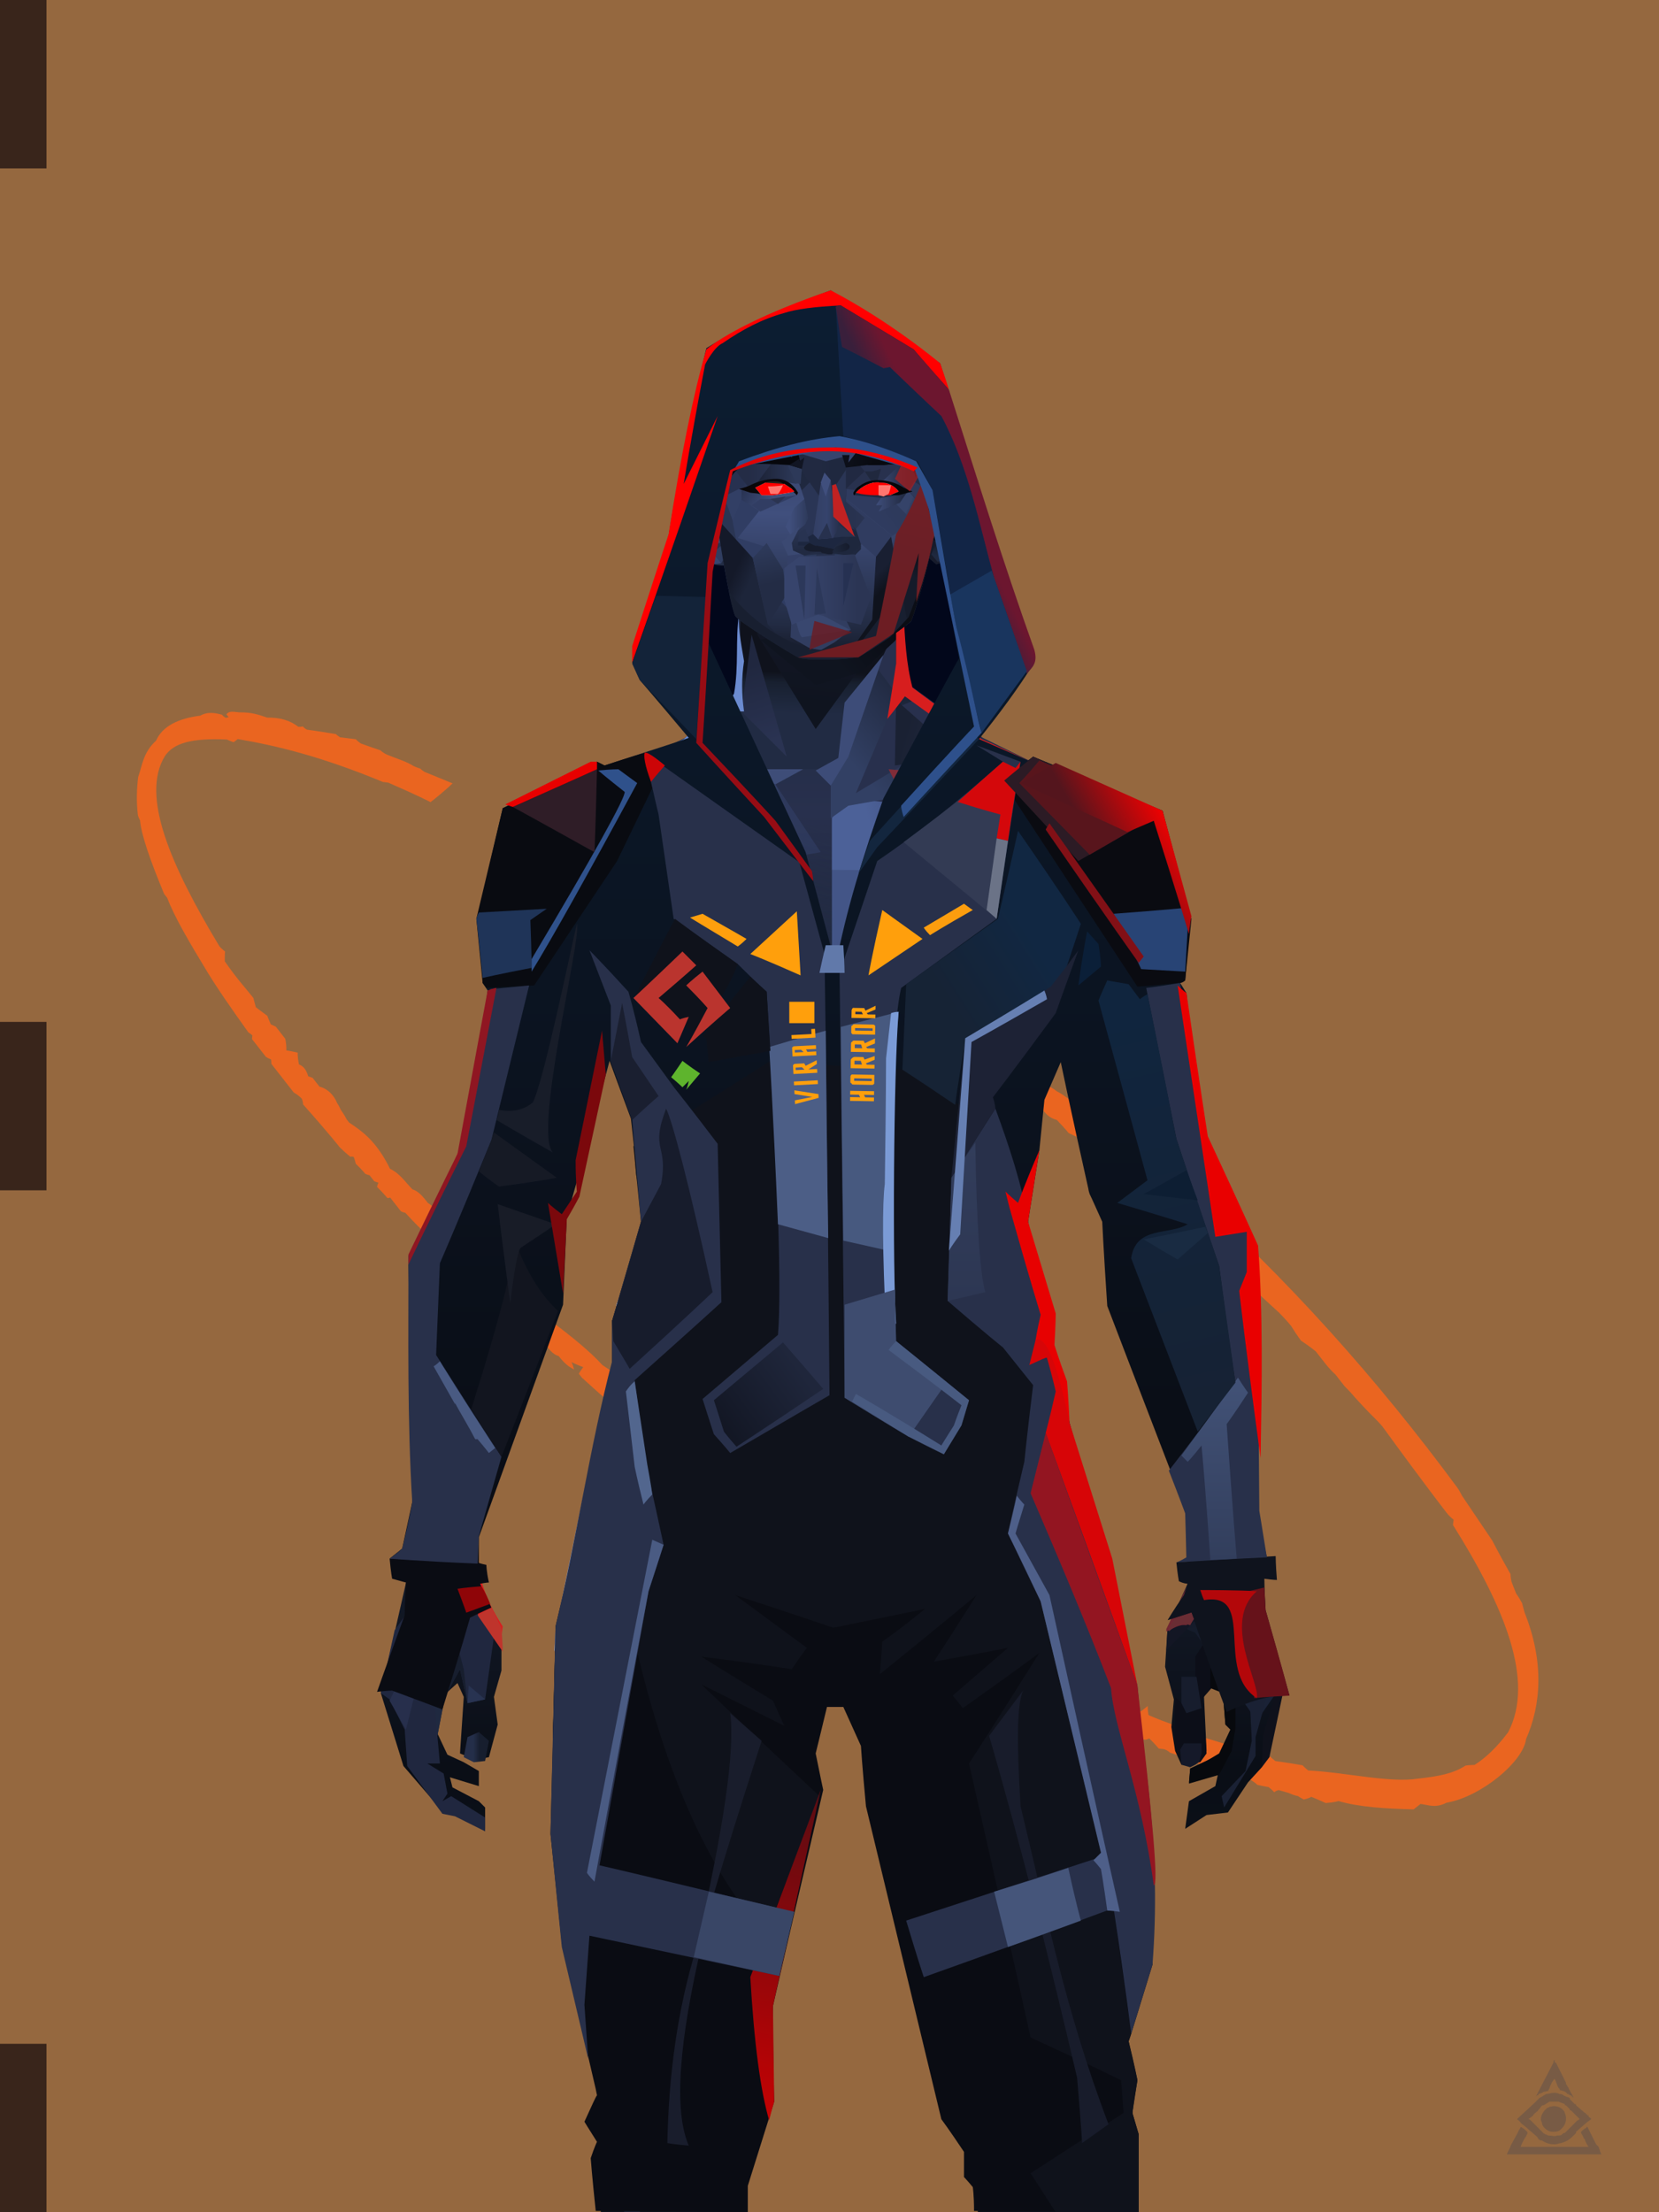 <?xml version="1.0" encoding="UTF-8"?><svg width="1320px" height="1760px" viewBox="0 0 1320 1760" version="1.1" xmlns="http://www.w3.org/2000/svg" xmlns:xlink="http://www.w3.org/1999/xlink"><defs></defs><g stroke="none" stroke-width="1" fill="none" id="id-32960" fill-rule="evenodd"><g id="id-32961"><rect fill="#95683F" width="1320" height="1760" x="0" y="0" id="id-32962"></rect><path d=" M 544,357 C 544,359 544,360 544,360 C 543,359 542,359 542,359 C 541,357 541,355 541,355 C 538,351 534,346 527,345 C 512,336 498,333 487,339 C 473,340 466,348 458,353 C 452,359 445,367 439,377 C 438,380 438,381 438,381 C 432,390 425,410 417,439 L 417,443 C 412,459 409,483 406,508 C 404,525 403,544 402,567 C 403,570 403,571 403,571 C 402,572 401,573 401,573 C 401,585 401,591 401,591 C 402,594 403,595 403,595 C 402,597 401,598 401,598 C 401,602 401,605 401,605 C 401,620 401,627 401,627 C 403,632 403,635 403,635 C 402,638 401,639 401,639 C 403,669 403,684 403,684 C 404,691 405,695 405,695 C 407,696 407,697 407,697 C 406,700 405,702 405,702 C 406,709 406,713 406,713 C 407,715 408,716 408,716 C 408,720 408,722 408,722 C 409,724 410,725 410,725 C 408,726 407,727 407,727 C 408,735 408,739 408,739 C 409,740 410,740 410,740 C 410,750 410,754 410,754 C 411,756 412,757 412,757 C 413,769 414,776 414,776 C 415,778 416,779 416,779 C 415,781 414,782 414,782 C 415,797 417,809 420,818 C 422,820 422,822 422,822 C 421,824 421,825 421,825 C 422,840 424,851 427,859 C 426,870 428,881 433,892 C 434,897 432,904 436,906 C 435,912 435,918 438,922 C 438,932 440,935 441,938 C 443,934 443,932 443,932 C 446,938 448,941 448,941 C 444,942 442,943 442,943 C 442,945 442,947 442,947 C 446,971 449,984 449,984 C 450,985 451,986 451,986 C 456,1001 458,1009 458,1009 C 457,1014 457,1017 457,1017 C 461,1031 463,1039 463,1039 C 467,1044 469,1046 469,1046 C 470,1052 471,1055 471,1055 C 470,1063 469,1066 469,1066 C 472,1070 474,1072 474,1072 C 474,1078 474,1081 474,1081 C 476,1085 476,1087 476,1087 C 477,1092 477,1095 477,1095 C 480,1102 481,1105 481,1105 C 482,1111 482,1117 485,1122 C 486,1130 487,1134 487,1134 C 495,1138 499,1140 499,1140 C 496,1146 495,1149 495,1149 C 496,1154 496,1156 496,1156 C 499,1159 501,1160 501,1160 C 501,1164 499,1165 503,1173 C 504,1182 504,1186 504,1186 C 507,1190 509,1192 509,1192 C 512,1197 513,1200 513,1200 C 513,1205 513,1207 513,1207 C 515,1217 518,1222 522,1226 C 522,1230 523,1232 523,1232 C 525,1236 526,1238 526,1238 C 526,1244 527,1248 527,1248 C 529,1252 530,1254 530,1254 C 531,1259 532,1261 532,1261 C 534,1267 535,1269 535,1269 C 536,1275 536,1277 536,1277 C 539,1283 541,1285 541,1285 C 543,1286 545,1286 545,1286 C 545,1291 545,1293 545,1293 C 550,1307 552,1314 552,1314 C 556,1319 557,1321 557,1321 C 558,1327 558,1331 558,1331 C 561,1335 563,1337 563,1337 C 563,1343 563,1346 563,1346 L 573,1356 C 573,1362 573,1366 573,1366 C 575,1367 577,1368 577,1368 C 584,1384 587,1393 587,1393 C 588,1397 588,1399 588,1399 C 590,1400 591,1400 591,1400 C 601,1419 606,1428 606,1428 C 608,1434 609,1437 609,1437 C 611,1438 612,1438 612,1438 C 613,1443 613,1445 613,1445 C 617,1449 618,1450 618,1450 C 620,1451 621,1451 621,1451 C 622,1458 622,1462 622,1462 C 624,1464 625,1465 625,1465 C 627,1468 627,1470 627,1470 C 635,1482 638,1487 638,1487 C 640,1492 641,1494 641,1494 C 654,1514 661,1524 661,1524 C 663,1526 664,1526 664,1526 C 666,1531 666,1533 666,1533 C 670,1538 672,1540 672,1540 C 673,1544 673,1546 673,1546 C 676,1546 677,1547 677,1547 C 680,1551 682,1554 682,1554 C 684,1558 686,1560 686,1560 C 687,1563 688,1565 688,1565 C 692,1567 694,1567 694,1567 C 698,1574 700,1578 700,1578 C 706,1582 709,1583 709,1583 C 719,1597 735,1611 752,1625 C 757,1625 759,1625 759,1625 C 764,1630 766,1635 776,1637 C 800,1650 844,1649 857,1636 C 883,1622 906,1597 918,1556 C 920,1551 921,1549 921,1549 C 922,1543 922,1540 922,1540 C 924,1533 925,1530 925,1530 C 927,1526 928,1525 928,1525 C 931,1505 933,1495 933,1495 C 935,1466 936,1452 936,1452 C 937,1447 937,1445 937,1445 C 940,1338 933,1230 913,1120 C 912,1115 911,1113 911,1113 C 911,1107 911,1104 911,1104 C 907,1096 906,1092 906,1092 C 906,1086 906,1083 906,1083 C 903,1077 902,1074 902,1074 C 902,1067 902,1064 902,1064 C 899,1058 897,1055 897,1055 C 887,1021 882,1005 882,1005 C 881,1002 880,1000 880,1000 C 879,996 878,994 878,994 C 870,969 866,956 866,956 C 858,937 853,927 853,927 C 850,917 849,912 849,912 C 839,884 834,870 834,870 C 828,873 824,875 824,875 C 835,906 840,922 840,922 C 840,929 840,933 840,933 C 843,937 844,939 844,939 C 844,944 844,947 844,947 C 847,950 849,952 849,952 C 849,959 849,962 849,962 C 852,968 853,971 853,971 C 853,975 853,977 853,977 C 856,978 858,979 858,979 C 858,983 859,986 859,986 C 860,995 860,999 860,999 C 864,1006 860,1010 866,1018 C 867,1028 867,1032 867,1032 C 869,1036 870,1038 870,1038 C 873,1048 875,1054 875,1054 C 876,1065 876,1070 876,1070 C 880,1074 881,1075 881,1075 C 883,1090 884,1097 884,1097 C 891,1118 897,1151 903,1190 C 902,1195 902,1197 902,1197 C 905,1209 908,1231 911,1248 C 912,1257 912,1262 912,1262 C 911,1271 911,1276 911,1276 C 914,1285 915,1290 915,1290 C 915,1298 915,1301 915,1301 C 915,1310 916,1314 916,1314 C 916,1322 916,1326 916,1326 C 917,1334 917,1338 917,1338 C 918,1352 919,1359 919,1359 C 920,1366 920,1370 920,1370 C 918,1427 918,1455 918,1455 C 918,1460 919,1463 919,1463 C 917,1465 916,1466 916,1466 C 908,1543 891,1604 849,1623 C 834,1627 822,1628 812,1627 C 808,1624 806,1623 806,1623 C 794,1622 783,1616 770,1608 C 750,1597 727,1568 705,1549 C 704,1545 704,1543 704,1543 C 694,1532 689,1527 689,1527 C 688,1523 688,1522 688,1522 C 680,1510 676,1505 676,1505 C 677,1500 677,1498 677,1498 C 673,1499 671,1499 671,1499 C 657,1479 650,1469 650,1469 C 651,1467 652,1467 652,1467 C 645,1458 642,1453 642,1453 C 635,1442 632,1436 632,1436 C 634,1432 636,1430 636,1430 C 631,1430 629,1430 629,1430 C 614,1402 607,1389 607,1389 C 590,1350 582,1331 582,1331 C 575,1314 571,1305 571,1305 C 562,1285 558,1275 558,1275 C 558,1269 558,1266 558,1266 C 550,1248 545,1238 545,1238 C 531,1199 524,1179 524,1179 C 524,1172 524,1169 524,1169 C 512,1147 503,1115 495,1081 C 491,1071 489,1067 489,1067 C 486,1054 484,1048 484,1048 C 481,1030 479,1021 479,1021 C 478,1013 477,1009 477,1009 C 472,995 470,988 470,988 C 468,974 467,967 467,967 C 463,955 461,949 461,949 C 460,935 456,917 450,895 C 449,891 449,888 449,888 C 447,882 446,879 446,879 C 447,872 447,869 447,869 C 445,867 444,866 444,866 C 445,862 446,859 446,859 C 444,856 443,855 443,855 C 444,853 444,852 444,852 C 441,846 440,844 440,844 C 442,840 443,838 443,838 C 441,833 440,831 440,831 C 441,828 441,826 441,826 C 440,819 439,812 436,807 C 437,804 437,802 437,802 C 434,797 433,794 433,794 C 433,783 434,770 431,762 C 431,756 431,750 428,746 C 427,738 428,730 424,722 C 429,698 425,685 421,673 C 421,671 421,670 421,670 C 422,664 422,661 422,661 C 423,657 423,655 423,655 C 425,648 424,641 420,636 C 420,630 420,627 420,627 L 418,624 C 420,619 420,615 418,612 C 421,606 423,604 423,604 C 419,599 417,597 417,597 C 421,592 422,589 422,589 C 422,581 422,577 422,577 C 421,575 420,573 420,573 C 421,569 422,566 422,566 C 420,559 419,555 419,555 C 421,550 422,548 422,548 C 422,539 421,529 422,511 C 425,507 427,505 427,505 C 426,501 426,499 426,499 C 435,425 450,366 485,353 C 497,349 511,355 532,373 C 534,377 535,378 535,378 C 537,378 539,378 539,378 C 560,401 583,430 609,476 C 611,478 612,479 612,479 C 624,501 629,512 629,512 C 644,512 652,511 652,511 C 644,497 640,490 640,490 C 639,487 639,486 639,486 C 637,483 636,481 636,481 C 634,475 629,468 625,461 C 623,457 623,455 623,455 C 617,446 614,441 614,441 C 613,438 613,436 613,436 C 607,430 604,427 604,427 C 603,424 603,423 603,423 C 592,411 587,406 587,406 C 586,404 586,402 586,402 C 584,401 583,400 583,400 C 581,392 576,385 568,379 C 564,373 561,368 553,362 C 549,358 547,356 544,357 Z" transform=" translate(669,991) rotate(-38) translate(-669,-991)" fill="#EA6520" id="id-32963"></path><rect fill="#39251B" width="37" height="134" x="0" y="0" id="id-32962"></rect><rect fill="#39251B" width="37" height="134" x="0" y="813" id="id-32962"></rect><rect fill="#39251B" width="37" height="134" x="0" y="1626" id="id-32962"></rect></g></g><defs></defs><polygon points="739 600 786 546 739 342 575 342 534 566 621 632" fill="#02071B" id="id-36236"></polygon><defs><linearGradient x1="50%" y1="6%" x2="50%" y2="100%" id="id-35892"><stop stop-color="#222C45" offset="0%"></stop><stop stop-color="#28304D" offset="8%"></stop><stop stop-color="#1A2234" offset="20%"></stop><stop stop-color="#242E47" offset="34%"></stop><stop stop-color="#0A0E16" offset="71%"></stop><stop stop-color="#0F141F" offset="100%"></stop></linearGradient><linearGradient x1="50%" y1="-10%" x2="50%" y2="84%" id="id-35893"><stop stop-color="#2C3858" offset="0%"></stop><stop stop-color="#222B44" offset="49%"></stop><stop stop-color="#222C45" offset="100%"></stop></linearGradient><linearGradient x1="57%" y1="50%" x2="47%" y2="56%" id="id-35894"><stop stop-color="#0C0F18" offset="0%"></stop><stop stop-color="#0C1019" offset="100%"></stop></linearGradient><linearGradient x1="45%" y1="35%" x2="55%" y2="47%" id="id-35895"><stop stop-color="#151B2A" offset="0%"></stop><stop stop-color="#0D121C" offset="100%"></stop></linearGradient><linearGradient x1="51%" y1="7%" x2="53%" y2="50%" id="id-35896"><stop stop-color="#1B2236" offset="0%"></stop><stop stop-color="#242C47" offset="100%"></stop></linearGradient><linearGradient x1="54%" y1="31%" x2="47%" y2="81%" id="id-35897"><stop stop-color="#28304D" offset="0%"></stop><stop stop-color="#1E263C" offset="20%"></stop><stop stop-color="#181F2F" offset="71%"></stop><stop stop-color="#121826" offset="81%"></stop><stop stop-color="#0F1320" offset="100%"></stop></linearGradient><linearGradient x1="43%" y1="38%" x2="54%" y2="44%" id="id-35898"><stop stop-color="#1F2940" offset="0%"></stop><stop stop-color="#171E2E" offset="100%"></stop></linearGradient><linearGradient x1="46%" y1="8%" x2="58%" y2="82%" id="id-35899"><stop stop-color="#26324D" offset="0%"></stop><stop stop-color="#181F30" offset="100%"></stop></linearGradient><linearGradient x1="50%" y1="41%" x2="49%" y2="66%" id="id-35900"><stop stop-color="#0F121C" offset="0%"></stop><stop stop-color="#182030" offset="27%"></stop><stop stop-color="#212B43" offset="100%"></stop></linearGradient><linearGradient x1="63%" y1="4%" x2="25%" y2="77%" id="id-35901"><stop stop-color="#27304C" offset="0%"></stop><stop stop-color="#2F3B5E" offset="55%"></stop><stop stop-color="#1E263C" offset="100%"></stop></linearGradient><linearGradient x1="50%" y1="23%" x2="41%" y2="77%" id="id-35902"><stop stop-color="#121624" offset="0%"></stop><stop stop-color="#0F141F" offset="100%"></stop></linearGradient><linearGradient x1="47%" y1="22%" x2="55%" y2="89%" id="id-35903"><stop stop-color="#20273F" offset="0%"></stop><stop stop-color="#2A3352" offset="100%"></stop></linearGradient><linearGradient x1="86%" y1="87%" x2="11%" y2="66%" id="id-35904"><stop stop-color="#212940" offset="0%"></stop><stop stop-color="#1A2133" offset="100%"></stop></linearGradient><linearGradient x1="71%" y1="11%" x2="50%" y2="100%" id="id-35905"><stop stop-color="#25304B" offset="0%" stop-opacity="0"></stop><stop stop-color="#25304B" offset="100%"></stop></linearGradient><linearGradient x1="66%" y1="46%" x2="56%" y2="43%" id="id-35906"><stop stop-color="#1B2236" offset="0%"></stop><stop stop-color="#161C2C" offset="100%"></stop></linearGradient><linearGradient x1="100%" y1="41%" x2="50%" y2="63%" id="id-35907"><stop stop-color="#0A0C14" offset="0%"></stop><stop stop-color="#0F141F" offset="100%"></stop></linearGradient><linearGradient x1="69%" y1="20%" x2="50%" y2="100%" id="id-35908"><stop stop-color="#1A2234" offset="0%"></stop><stop stop-color="#1B2337" offset="100%"></stop></linearGradient><linearGradient x1="36%" y1="20%" x2="57%" y2="81%" id="id-35909"><stop stop-color="#2D3958" offset="0%"></stop><stop stop-color="#1F273E" offset="100%"></stop></linearGradient><linearGradient x1="26%" y1="83%" x2="92%" y2="50%" id="id-35910"><stop stop-color="#2A3656" offset="0%"></stop><stop stop-color="#2A3656" offset="100%" stop-opacity="0"></stop></linearGradient><linearGradient x1="17%" y1="56%" x2="85%" y2="45%" id="id-35911"><stop stop-color="#334066" offset="0%" stop-opacity="0"></stop><stop stop-color="#303C60" offset="53%"></stop><stop stop-color="#3A4A77" offset="100%"></stop></linearGradient><linearGradient x1="17%" y1="24%" x2="74%" y2="87%" id="id-35912"><stop stop-color="#435485" offset="0%"></stop><stop stop-color="#2A3654" offset="100%" stop-opacity="0.294"></stop></linearGradient><linearGradient x1="26%" y1="42%" x2="80%" y2="75%" id="id-35913"><stop stop-color="#435587" offset="0%"></stop><stop stop-color="#435485" offset="100%" stop-opacity="0"></stop></linearGradient><linearGradient x1="29%" y1="56%" x2="77%" y2="50%" id="id-35914"><stop stop-color="#4C6198" offset="0%"></stop><stop stop-color="#435384" offset="100%" stop-opacity="0"></stop></linearGradient><linearGradient x1="74%" y1="24%" x2="34%" y2="74%" id="id-35915"><stop stop-color="#222B43" offset="0%"></stop><stop stop-color="#324064" offset="100%"></stop></linearGradient><linearGradient x1="66%" y1="100%" x2="40%" y2="0%" id="id-35916"><stop stop-color="#2C3757" offset="0%"></stop><stop stop-color="#4B5E94" offset="46%"></stop><stop stop-color="#333F65" offset="100%"></stop></linearGradient><linearGradient x1="52%" y1="13%" x2="59%" y2="75%" id="id-35917"><stop stop-color="#131926" offset="0%"></stop><stop stop-color="#1A2236" offset="100%"></stop></linearGradient><linearGradient x1="28%" y1="76%" x2="73%" y2="20%" id="id-35918"><stop stop-color="#131624" offset="0%"></stop><stop stop-color="#141726" offset="67%"></stop><stop stop-color="#101420" offset="100%"></stop></linearGradient><linearGradient x1="66%" y1="59%" x2="24%" y2="66%" id="id-35919"><stop stop-color="#161929" offset="0%"></stop><stop stop-color="#1B2236" offset="100%"></stop></linearGradient><linearGradient x1="41%" y1="11%" x2="61%" y2="81%" id="id-35920"><stop stop-color="#2C3957" offset="0%"></stop><stop stop-color="#171D2F" offset="100%"></stop></linearGradient><linearGradient x1="19%" y1="58%" x2="66%" y2="43%" id="id-35921"><stop stop-color="#303C5F" offset="0%"></stop><stop stop-color="#293251" offset="100%"></stop></linearGradient><linearGradient x1="73%" y1="50%" x2="30%" y2="53%" id="id-35922"><stop stop-color="#293351" offset="0%"></stop><stop stop-color="#323E61" offset="100%"></stop></linearGradient><linearGradient x1="31%" y1="0%" x2="50%" y2="100%" id="id-35923"><stop stop-color="#303A5F" offset="0%"></stop><stop stop-color="#2E395C" offset="100%"></stop></linearGradient><linearGradient x1="29%" y1="43%" x2="65%" y2="100%" id="id-35924"><stop stop-color="#2A3554" offset="0%"></stop><stop stop-color="#20273F" offset="100%"></stop></linearGradient><linearGradient x1="13%" y1="78%" x2="84%" y2="50%" id="id-35925"><stop stop-color="#242C46" offset="0%"></stop><stop stop-color="#1A2236" offset="100%"></stop></linearGradient><linearGradient x1="50%" y1="0%" x2="36%" y2="100%" id="id-35926"><stop stop-color="#394670" offset="0%"></stop><stop stop-color="#333F65" offset="100%"></stop></linearGradient><linearGradient x1="50%" y1="28%" x2="64%" y2="55%" id="id-35927"><stop stop-color="#2C3757" offset="0%"></stop><stop stop-color="#252F4B" offset="100%"></stop></linearGradient><linearGradient x1="40%" y1="55%" x2="62%" y2="71%" id="id-35928"><stop stop-color="#202940" offset="0%"></stop><stop stop-color="#1E263B" offset="100%"></stop></linearGradient><linearGradient x1="9%" y1="37%" x2="88%" y2="55%" id="id-35929"><stop stop-color="#1F253C" offset="0%"></stop><stop stop-color="#161D2D" offset="100%"></stop></linearGradient><linearGradient x1="62%" y1="19%" x2="50%" y2="100%" id="id-35930"><stop stop-color="#222C45" offset="0%"></stop><stop stop-color="#222C45" offset="100%"></stop></linearGradient><linearGradient x1="45%" y1="18%" x2="51%" y2="67%" id="id-35931"><stop stop-color="#2F3B5F" offset="0%"></stop><stop stop-color="#262E4A" offset="100%"></stop></linearGradient><linearGradient x1="50%" y1="0%" x2="50%" y2="100%" id="id-35932"><stop stop-color="#2E395B" offset="0%"></stop><stop stop-color="#2F3B5E" offset="100%"></stop></linearGradient><linearGradient x1="45%" y1="50%" x2="58%" y2="50%" id="id-35933"><stop stop-color="#1A2234" offset="0%"></stop><stop stop-color="#2C3757" offset="100%"></stop></linearGradient><linearGradient x1="33%" y1="74%" x2="77%" y2="42%" id="id-35934"><stop stop-color="#212941" offset="0%"></stop><stop stop-color="#25304A" offset="100%"></stop></linearGradient><linearGradient x1="63%" y1="59%" x2="38%" y2="59%" id="id-35935"><stop stop-color="#171E2E" offset="0%"></stop><stop stop-color="#242E49" offset="100%"></stop></linearGradient><linearGradient x1="50%" y1="0%" x2="50%" y2="100%" id="id-35936"><stop stop-color="#242C47" offset="0%"></stop><stop stop-color="#0F1420" offset="100%"></stop></linearGradient><linearGradient x1="50%" y1="0%" x2="50%" y2="100%" id="id-35937"><stop stop-color="#191F31" offset="0%"></stop><stop stop-color="#0F121D" offset="100%"></stop></linearGradient><linearGradient x1="48%" y1="20%" x2="50%" y2="100%" id="id-35938"><stop stop-color="#1A2135" offset="0%"></stop><stop stop-color="#222B44" offset="100%"></stop></linearGradient><linearGradient x1="0%" y1="55%" x2="100%" y2="55%" id="id-35939"><stop stop-color="#202940" offset="0%"></stop><stop stop-color="#0C101A" offset="100%"></stop></linearGradient><linearGradient x1="50%" y1="0%" x2="50%" y2="100%" id="id-35940"><stop stop-color="#20283F" offset="0%"></stop><stop stop-color="#131724" offset="100%"></stop></linearGradient><linearGradient x1="49%" y1="20%" x2="52%" y2="96%" id="id-35941"><stop stop-color="#131724" offset="0%"></stop><stop stop-color="#0D111B" offset="100%"></stop></linearGradient><linearGradient x1="33%" y1="47%" x2="59%" y2="56%" id="id-35942"><stop stop-color="#0A0E16" offset="0%"></stop><stop stop-color="#0A0E16" offset="100%"></stop></linearGradient><linearGradient x1="61%" y1="39%" x2="60%" y2="118%" id="id-35943"><stop stop-color="#A8282F" offset="0%"></stop><stop stop-color="#A6282F" offset="100%" stop-opacity="0"></stop></linearGradient><linearGradient x1="54%" y1="44%" x2="45%" y2="55%" id="id-35944"><stop stop-color="#D21D1F" offset="0%"></stop><stop stop-color="#D41D1E" offset="100%" stop-opacity="0"></stop></linearGradient><linearGradient x1="51%" y1="88%" x2="50%" y2="100%" id="id-35945"><stop stop-color="#D71E1E" offset="0%"></stop><stop stop-color="#D71E1E" offset="100%" stop-opacity="0"></stop></linearGradient><linearGradient x1="51%" y1="70%" x2="52%" y2="114%" id="id-35946"><stop stop-color="#AB1F22" offset="0%"></stop><stop stop-color="#A31F21" offset="100%" stop-opacity="0"></stop></linearGradient><linearGradient x1="62%" y1="32%" x2="21%" y2="70%" id="id-35947"><stop stop-color="#D21E21" offset="0%"></stop><stop stop-color="#D12020" offset="100%" stop-opacity="0"></stop></linearGradient><linearGradient x1="53%" y1="5%" x2="47%" y2="91%" id="id-35948"><stop stop-color="#1D253A" offset="0%"></stop><stop stop-color="#171E2E" offset="84%"></stop><stop stop-color="#1F2940" offset="100%"></stop></linearGradient><linearGradient x1="62%" y1="61%" x2="50%" y2="36%" id="id-35949"><stop stop-color="#222B43" offset="0%"></stop><stop stop-color="#0A0C13" offset="100%"></stop></linearGradient><linearGradient x1="50%" y1="13%" x2="57%" y2="81%" id="id-35950"><stop stop-color="#0A0C15" offset="0%"></stop><stop stop-color="#1F263D" offset="52%"></stop><stop stop-color="#2B3857" offset="100%"></stop></linearGradient><linearGradient x1="50%" y1="0%" x2="54%" y2="88%" id="id-35951"><stop stop-color="#3C4A74" offset="0%"></stop><stop stop-color="#222C44" offset="100%"></stop></linearGradient><linearGradient x1="36%" y1="75%" x2="36%" y2="18%" id="id-35952"><stop stop-color="#333F66" offset="0%"></stop><stop stop-color="#0F131E" offset="100%"></stop></linearGradient><linearGradient x1="50%" y1="2%" x2="48%" y2="96%" id="id-35953"><stop stop-color="#202940" offset="0%"></stop><stop stop-color="#212A40" offset="11%"></stop><stop stop-color="#334065" offset="33%"></stop><stop stop-color="#404F7D" offset="58%"></stop><stop stop-color="#222B43" offset="93%"></stop><stop stop-color="#191F30" offset="100%"></stop></linearGradient><linearGradient x1="62%" y1="37%" x2="30%" y2="59%" id="id-35954"><stop stop-color="#313D61" offset="0%"></stop><stop stop-color="#283351" offset="100%"></stop></linearGradient><linearGradient x1="12%" y1="48%" x2="57%" y2="51%" id="id-35955"><stop stop-color="#3D4C78" offset="0%"></stop><stop stop-color="#36446E" offset="100%"></stop></linearGradient><linearGradient x1="76%" y1="54%" x2="27%" y2="47%" id="id-35956"><stop stop-color="#37456D" offset="0%"></stop><stop stop-color="#34416C" offset="100%"></stop></linearGradient><radialGradient cx="50%" cy="59%" r="65%" id="id-35957" fx="50%" fy="59%" gradientTransform=" translate(0.500,0.593) scale(0.791,1) rotate(-143) translate(-0.500,-0.593)"><stop stop-color="#3E4E7A" offset="0%"></stop><stop stop-color="#2B3453" offset="66%"></stop><stop stop-color="#222A42" offset="100%"></stop></radialGradient><linearGradient x1="69%" y1="50%" x2="50%" y2="60%" id="id-35958"><stop stop-color="#2E3A5C" offset="0%"></stop><stop stop-color="#2F3B5F" offset="100%"></stop></linearGradient><radialGradient cx="50%" cy="50%" r="44%" id="id-35959" fx="50%" fy="50%" gradientTransform=" translate(0.500,0.500) scale(0.696,1) rotate(-57) scale(1,3) translate(-0.500,-0.500)"><stop stop-color="#313D62" offset="0%"></stop><stop stop-color="#313D62" offset="100%"></stop></radialGradient><linearGradient x1="26%" y1="38%" x2="61%" y2="63%" id="id-35960"><stop stop-color="#354369" offset="0%"></stop><stop stop-color="#0C0E16" offset="100%"></stop></linearGradient><linearGradient x1="49%" y1="83%" x2="53%" y2="51%" id="id-35961"><stop stop-color="#293453" offset="0%"></stop><stop stop-color="#2A3352" offset="100%"></stop></linearGradient><linearGradient x1="66%" y1="68%" x2="19%" y2="50%" id="id-35962"><stop stop-color="#3E4D79" offset="0%"></stop><stop stop-color="#273150" offset="100%"></stop></linearGradient><linearGradient x1="48%" y1="37%" x2="33%" y2="25%" id="id-35963"><stop stop-color="#1D253A" offset="0%"></stop><stop stop-color="#141929" offset="100%"></stop></linearGradient><linearGradient x1="46%" y1="6%" x2="50%" y2="50%" id="id-35964"><stop stop-color="#2D3959" offset="0%"></stop><stop stop-color="#232C45" offset="100%"></stop></linearGradient><linearGradient x1="50%" y1="33%" x2="57%" y2="50%" id="id-35965"><stop stop-color="#191F32" offset="0%"></stop><stop stop-color="#0F131D" offset="100%"></stop></linearGradient><linearGradient x1="50%" y1="26%" x2="42%" y2="54%" id="id-35966"><stop stop-color="#0C0E16" offset="0%"></stop><stop stop-color="#151B2A" offset="100%"></stop></linearGradient><linearGradient x1="46%" y1="100%" x2="55%" y2="55%" id="id-35967"><stop stop-color="#0A0C13" offset="0%"></stop><stop stop-color="#0C1018" offset="100%"></stop></linearGradient><linearGradient x1="54%" y1="12%" x2="47%" y2="56%" id="id-35968"><stop stop-color="#232A42" offset="0%"></stop><stop stop-color="#26324D" offset="100%"></stop></linearGradient><linearGradient x1="50%" y1="0%" x2="50%" y2="100%" id="id-35969"><stop stop-color="#242E48" offset="0%"></stop><stop stop-color="#344068" offset="100%"></stop></linearGradient><linearGradient x1="5%" y1="65%" x2="100%" y2="65%" id="id-35970"><stop stop-color="#404F7D" offset="0%"></stop><stop stop-color="#2B3756" offset="28%"></stop><stop stop-color="#26304C" offset="67%"></stop><stop stop-color="#2A3452" offset="100%"></stop></linearGradient><linearGradient x1="66%" y1="91%" x2="39%" y2="54%" id="id-35971"><stop stop-color="#1E273D" offset="0%"></stop><stop stop-color="#2A3555" offset="100%"></stop></linearGradient><linearGradient x1="70%" y1="50%" x2="41%" y2="50%" id="id-35972"><stop stop-color="#1F283F" offset="0%"></stop><stop stop-color="#212941" offset="100%"></stop></linearGradient><linearGradient x1="100%" y1="50%" x2="2%" y2="50%" id="id-35973"><stop stop-color="#262F4A" offset="0%"></stop><stop stop-color="#35436C" offset="48%"></stop><stop stop-color="#333F64" offset="100%"></stop></linearGradient><linearGradient x1="38%" y1="14%" x2="50%" y2="78%" id="id-35974"><stop stop-color="#2A3554" offset="0%"></stop><stop stop-color="#212A42" offset="100%"></stop></linearGradient><linearGradient x1="17%" y1="40%" x2="69%" y2="60%" id="id-35975"><stop stop-color="#161C2C" offset="0%"></stop><stop stop-color="#161C2D" offset="100%"></stop></linearGradient><linearGradient x1="100%" y1="50%" x2="16%" y2="64%" id="id-35976"><stop stop-color="#151B2B" offset="0%"></stop><stop stop-color="#1D263B" offset="100%"></stop></linearGradient><linearGradient x1="22%" y1="62%" x2="87%" y2="62%" id="id-35977"><stop stop-color="#242C46" offset="0%"></stop><stop stop-color="#2D3959" offset="100%"></stop></linearGradient><linearGradient x1="13%" y1="69%" x2="100%" y2="69%" id="id-35978"><stop stop-color="#1D2439" offset="0%"></stop><stop stop-color="#2D3959" offset="100%"></stop></linearGradient><linearGradient x1="0%" y1="65%" x2="78%" y2="65%" id="id-35979"><stop stop-color="#3F4E7B" offset="0%"></stop><stop stop-color="#1E263C" offset="100%"></stop></linearGradient><linearGradient x1="50%" y1="42%" x2="33%" y2="50%" id="id-35980"><stop stop-color="#06070C" offset="0%"></stop><stop stop-color="#080B10" offset="100%"></stop></linearGradient><linearGradient x1="11%" y1="36%" x2="44%" y2="36%" id="id-35981"><stop stop-color="#0C0F19" offset="0%"></stop><stop stop-color="#080A10" offset="100%"></stop></linearGradient><linearGradient x1="40%" y1="50%" x2="89%" y2="54%" id="id-35982"><stop stop-color="#080A10" offset="0%"></stop><stop stop-color="#080B12" offset="100%"></stop></linearGradient><linearGradient x1="50%" y1="0%" x2="50%" y2="74%" id="id-35983"><stop stop-color="#E47C78" offset="0%"></stop><stop stop-color="#D7827D" offset="100%"></stop></linearGradient><linearGradient x1="80%" y1="50%" x2="7%" y2="50%" id="id-35984"><stop stop-color="#FAD6D3" offset="0%" stop-opacity="0.472"></stop><stop stop-color="#F5BFBB" offset="55%"></stop><stop stop-color="#F2ACA7" offset="100%" stop-opacity="0.434"></stop></linearGradient><linearGradient x1="50%" y1="0%" x2="50%" y2="50%" id="id-35985"><stop stop-color="#CF8E8A" offset="0%"></stop><stop stop-color="#A15552" offset="100%"></stop></linearGradient><linearGradient x1="0%" y1="83%" x2="93%" y2="83%" id="id-35986"><stop stop-color="#B87268" offset="0%" stop-opacity="0.687"></stop><stop stop-color="#DA8787" offset="58%"></stop><stop stop-color="#C5736D" offset="100%" stop-opacity="0.622"></stop></linearGradient><linearGradient x1="66%" y1="5%" x2="50%" y2="100%" id="id-35987"><stop stop-color="#FD6E4B" offset="0%"></stop><stop stop-color="#DC1B1E" offset="4%"></stop><stop stop-color="#771F25" offset="19%"></stop><stop stop-color="#6B1F26" offset="61%"></stop><stop stop-color="#6E1C21" offset="100%"></stop></linearGradient><linearGradient x1="85%" y1="50%" x2="22%" y2="50%" id="id-35988"><stop stop-color="#2B3554" offset="0%"></stop><stop stop-color="#37446C" offset="100%"></stop></linearGradient></defs><g transform=" translate(303,259)" id="id-35989"><g transform=" translate(0,214)" id="id-35990"><g id="id-35991"><polygon points="174 662 139 824 137 906 146 1082 171 1154 176 1211 174 1230 175 1284 287 1284 284 1265 308 1195 306 1124 345 952 343 912 353 879 362 881 371 877 383 904 391 970 434 1079 457 1202 475 1252 475 1284 596 1284 600 1225 591 1146 609 1103 612 997 596 842 545 671 539 640 528 606 531 569 509 498 522 403 539 360 539 348 563 464 576 498 585 574 637 704 646 760 646 778 626 822 624 853 631 879 629 901 632 920 637 931 647 931 657 920 655 877 659 867 670 874 672 899 676 903 667 923 644 934 643 945 666 939 664 948 643 960 640 982 657 971 674 969 690 945 701 933 704 926 707 923 713 892 718 871 704 832 696 786 703 768 693 725 693 521 652 425 629 282 626 203 612 175 567 156 548 141 530 139 479 114 422 73 416 42 415 1 285 0 284 73 279 83 242 114 196 137 171 139 155 156 108 175 91 228 91 287 68 431 30 516 23 602 28 725 16 764 21 782 0 874 18 932 49 968 59 970 83 982 83 965 78 960 57 949 55 941 78 948 78 936 66 929 53 923 45 906 51 875 61 866 66 877 63 922 75 927 86 925 93 899 90 877 96 856 96 824 75 778 77 738 108 637 139 562 142 495 159 458 180 358 199 403 203 461 211 504 188 564 191 608" fill="url(#id-35892)" id="id-35992"></polygon><polygon points="91 287 68 431 30 516 23 602 72 688 117 614 98 452 109 469 123 336 102 372 109 294 88 309 109 285" fill="url(#id-35893)" id="id-35992"></polygon><polygon points="383 906 391 972 434 1081 457 1204 475 1254 475 1287 596 1287 600 1226 591 1148 609 1105 612 999 602 904 584 908 584 846 535 683 456 705 382 878" fill="url(#id-35894)" id="id-35992"></polygon><polygon points="137 907 146 1083 171 1156 176 1212 174 1232 175 1286 175 1287 287 1287 284 1266 308 1197 306 1126 345 954 343 923 293 814 263 724 247 711" fill="url(#id-35895)" id="id-35992"></polygon><polygon points="187 902 211 1137 227 1161 275 1187 299 1137 272 1009 299 918 269 791 211 836" fill="url(#id-35896)" id="id-35996"></polygon><polygon points="545 673 539 641 528 608 531 571 509 500 522 405 539 361 539 350 563 465 576 500 601 540 660 491 688 529 652 427 629 283 626 205 612 177 568 157 548 142 530 141 479 116 422 75 416 44 415 3 360 3 360 715 462 724" fill="url(#id-35897)" id="id-35992"></polygon><polygon points="83 984 59 972 49 970 21 932 19 903 7 879 0 874 11 824 38 786 38 814 56 786 78 800 91 822 83 879 69 882 63 855 51 877 45 908 47 930 37 930 50 938 53 954 49 960 56 956 83 973" fill="#20273F" id="id-35998"></polygon><polygon points="66 855 69 882 63 855 51 877 45 908 42 870 58 825" fill="url(#id-35898)" id="id-35998"></polygon><polygon points="83 879 69 882 70 868" fill="#283351" id="id-35998"></polygon><polygon points="481 376 513 349 558 291 522 368" fill="#27314F" id="id-36001"></polygon><polygon points="313 697 260 560 246 448 259 424 355 408 361 366 317 404 285 409 267 378 313 343 394 351 431 378 420 404 368 399 371 404 449 421 466 441 449 510 466 547 406 697 358 717" fill="url(#id-35899)" id="id-36002"></polygon><polygon points="410 90 430 82 423 76 416 45 416 7 286 9 286 48 283 76 278 86 244 114 195 139 366 139 390 70 410 26" fill="url(#id-35900)" id="id-36003"></polygon><polygon points="182 180 133 231 97 289 97 231 113 182 165 159" fill="url(#id-35901)" id="id-36004"></polygon><polygon points="346 107 384 55 409 31 414 23 299 31" fill="url(#id-35902)" id="id-36005"></polygon><polygon points="287 93 295 32 323 129" fill="url(#id-35903)" id="id-36006"></polygon><polygon points="336 139 314 151 270 146 224 139" fill="#3E4D78" id="id-36007"></polygon><polygon points="410 84 409 136 461 129" fill="url(#id-35904)" id="id-36008"></polygon><polygon points="173 246 167 286 191 351 263 386 328 330 359 330 359 152 348 139 336 139 309 152" fill="url(#id-35905)" id="id-36009"></polygon><polygon points="464 159 516 190 500 159" fill="url(#id-35906)" id="id-36010"></polygon><polygon points="302 36 346 72 382 62 409 37 416 28 416 13" fill="url(#id-35907)" id="id-36011"></polygon><polygon points="263 151 191 202 219 151" fill="#1C2439" id="id-36012"></polygon><polygon points="154 206 170 170 122 188" fill="#37446B" id="id-36013"></polygon><polygon points="358 285 344 299 323 318 305 354 358 345 354 305" fill="url(#id-35908)" id="id-36014"></polygon><polygon points="260 361 265 387 203 371 191 347" fill="#131725" id="id-36015"></polygon><polygon points="198 362 181 359 167 284" fill="#0A0C13" id="id-36016"></polygon><polygon points="477 341 477 335 488 326 496 325 509 338 496 348 485 354" fill="#151B2B" id="id-36017"></polygon><polygon points="314 151 342 220 317 293 237 351 209 318 172 251 185 205 270 146" fill="url(#id-35909)" id="id-36018"></polygon><polygon points="314 151 330 238 209 318 172 251 185 205 270 146" fill="url(#id-35910)" id="id-36018"></polygon><polygon points="314 151 350 205 220 227 185 205 270 146" fill="url(#id-35911)" opacity="0.369" id="id-36018"></polygon><polygon points="211 335 223 322 242 327 244 332 235 353 213 349" fill="#121623" id="id-36021"></polygon><polygon points="224 339 226 342 226 345 222 349 235 350 242 333 230 338 227 335" fill="#1A2136" id="id-36022"></polygon><polygon points="488 343 491 347 486 351 479 338 489 327 495 327 493 336" fill="#212A42" id="id-36023"></polygon><polygon points="485 339 488 343 493 337" fill="#37456E" id="id-36024"></polygon><polygon points="359 162 359 291 406 325 455 347 529 267 463 182 415 166" fill="url(#id-35912)" id="id-36025"></polygon><polygon points="359 178 359 281 391 302 391 249 489 270 461 189 415 166" fill="url(#id-35913)" id="id-36025"></polygon><polygon points="359 178 359 219 472 220 461 189 415 166 371 163" fill="url(#id-35914)" id="id-36025"></polygon><polygon points="358 178 372 168 440 156 413 137 378 158 411 80 396 60 358 146" fill="url(#id-35915)" id="id-36028"></polygon><polygon points="346 140 358 152 372 129 400 48 369 86 364 130" fill="#3D4C78" id="id-36029"></polygon><polygon points="591 281 601 226 559 159 514 159 523 138 499 156 571 263" fill="url(#id-35916)" id="id-36030"></polygon><polygon points="609 298 626 332 629 285 627 227 614 207 617 251" fill="#181F31" id="id-36031"></polygon><polygon points="554 159 567 157 612 177 614 192 579 175 603 207 601 226" fill="#2F3C5F" id="id-36032"></polygon><polygon points="641 823 648 826 697 896 713 873 682 781" fill="url(#id-35917)" id="id-36033"></polygon><polygon points="625 840 700 762 688 738 679 784 648 776 626 822" fill="url(#id-35918)" id="id-36033"></polygon><polygon points="648 862 648 845 661 825 661 870 654 878 657 922 652 929 637 929 632 914 632 893 632 877 644 888" fill="#0C0E18" id="id-36035"></polygon><polygon points="554 375 577 333 607 451 594 508 568 462" fill="#2F3D60" id="id-36036"></polygon><polygon points="623 326 643 425 633 431 693 523 652 427 636 326 625 315" fill="#101520" id="id-36037"></polygon><polygon points="628 274 638 339 623 314" fill="#561B1F" id="id-36038"></polygon><polygon points="693 523 695 567 685 525 618 416 633 431" fill="#1A2135" id="id-36039"></polygon><polygon points="640 463 599 539 601 571 634 655 646 703 650 754 658 640 660 491" fill="#273250" id="id-36040"></polygon><polygon points="610 531 648 646 652 546 638 479" fill="#37446C" id="id-36040"></polygon><polygon points="693 748 677 730 677 700 660 491 685 525 691 552 684 727" fill="#1E263C" id="id-36042"></polygon><polygon points="691 746 703 768 693 727 695 567 691 551 683 727" fill="#262F4A" id="id-36043"></polygon><polygon points="260 559 310 683 355 716 263 713 238 685 195 582" fill="url(#id-35919)" id="id-36044"></polygon><polygon points="637 931 636 919 639 914 653 914 653 922 651 929 648 931 644 933" fill="#151929" id="id-36045"></polygon><polygon points="637 861 637 882 641 890 653 886 649 861" fill="#171D2D" id="id-36046"></polygon><polygon points="691 871 693 912 688 936 669 956 671 965 696 924 696 909 705 877" fill="#1A2134" id="id-36047"></polygon><polygon points="704 768 684 788 693 837 712 873 702 908 701 933 707 925 718 873 704 834 697 788" fill="#0F111B" id="id-36048"></polygon><polygon points="667 939 643 946 644 934 657 928 667 922 676 903 672 899 670 874 660 870 660 854 671 867 680 873 680 902 677 920" fill="#07090D" id="id-36049"></polygon><polygon points="361 510 359 634 426 561 420 535" fill="url(#id-35920)" opacity="0.626" id="id-36050"></polygon><polygon points="319 403 289 399 268 380 313 343 361 348 362 372" fill="url(#id-35921)" id="id-36051"></polygon><polygon points="171 141 168 151 180 151 204 139 196 138" fill="url(#id-35922)" id="id-36052"></polygon><polygon points="359 308 362 360 382 334" fill="#3C4A76" opacity="0.625" id="id-36053"></polygon><polygon points="346 542 360 547 373 540 360 534" fill="#0C101A" id="id-36054"></polygon><polygon points="360 546 360 584 387 551 374 540" fill="url(#id-35923)" opacity="0.626" id="id-36055"></polygon><polygon points="325 545 277 503 259 561 308 579" fill="url(#id-35924)" opacity="0.758" id="id-36056"></polygon><polygon points="389 499 460 467 449 510 404 520" fill="url(#id-35925)" id="id-36057"></polygon><polygon points="364 491 361 403 420 428" fill="url(#id-35926)" opacity="0.758" id="id-36058"></polygon><polygon points="262 446 333 446 323 469 279 492" fill="url(#id-35927)" opacity="0.758" id="id-36059"></polygon><polygon points="259 425 279 496 259 561 236 528 213 443 227 425 243 447" fill="url(#id-35928)" id="id-36060"></polygon><polygon points="189 616 211 620 190 586 190 609" fill="#642823" id="id-36061"></polygon><polygon points="412 343 444 374 466 383 499 351 447 354 416 339" fill="url(#id-35929)" id="id-36062"></polygon><polygon points="164 252 163 278 128 284" fill="#0F141F" id="id-36063"></polygon><polygon points="58 478 88 441 88 416 69 430 66 456" fill="url(#id-35930)" id="id-36064"></polygon><polygon points="76 684 69 634 61 517 89 474 111 569" fill="url(#id-35931)" id="id-36065"></polygon><polygon points="53 489 47 539 69 635 76 684 53 760 40 781 16 764 28 725 23 604 28 544" fill="url(#id-35932)" id="id-36066"></polygon><polygon points="136 452 127 497 153 460 177 340 170 300" fill="#161C2C" id="id-36067"></polygon><polygon points="181 359 159 460 143 497 142 514 123 532 109 514 108 490 127 497 153 460 177 340" fill="#0D111A" id="id-36067"></polygon><polygon points="38 747 28 772 38 788 44 772" fill="#283351" id="id-36069"></polygon><polygon points="359 379 342 413 361 444 377 417" fill="url(#id-35933)" id="id-36070"></polygon><polygon points="196 581 260 561 229 519" fill="url(#id-35934)" id="id-36071"></polygon><polygon points="74 929 66 925 69 909 78 905 86 912 83 928" fill="url(#id-35935)" id="id-36072"></polygon><polygon points="20 903 7 880 21 851 28 871" fill="#272F4C" id="id-36073"></polygon><polygon points="218 1123 203 1040 191 913 171 1090 182 1169 230 1208 261 1237 270 1213 234 1175 212 1157 272 1191 281 1169" fill="url(#id-35936)" opacity="0.808" id="id-36074"></polygon><polygon points="182 1207 181 1155 213 1106 236 1166 230 1210" fill="#141825" id="id-36075"></polygon><polygon points="288 1079 311 1040 311 942 295 903 264 1019 275 1188 301 1137" fill="url(#id-35937)" id="id-36076"></polygon><polygon points="139 944 187 921 187 806 139 850 137 904" fill="#151B2A" id="id-36077"></polygon><polygon points="584 908 604 1008 608 1106 614 998 599 887" fill="#0C1019" id="id-36078"></polygon><polygon points="430 886 488 1140 535 1115 561 925 566 886 536 816 500 786" fill="url(#id-35938)" opacity="0.792" id="id-36079"></polygon><polygon points="581 921 588 1011 584 1112 576 1162 544 1046 566 886" fill="url(#id-35939)" id="id-36080"></polygon><polygon points="561 1247 518 1200 472 1112 494 931 505 931 594 1188 579 1244" fill="url(#id-35940)" id="id-36081"></polygon><polygon points="531 1221 539 1263 536 1269 516 1287 509 1287 500 1263 513 1199 488 1226 462 1170 472 1101 427 1010 398 877 469 771 518 739 536 818 500 787 433 890 477 1078 534 1212" fill="url(#id-35941)" id="id-36082"></polygon><polygon points="321 1058 284 852 258 721 266 733 371 879 362 883 354 881 343 914 345 954" fill="#171D2D" id="id-36083"></polygon><polygon points="139 836 225 709 167 697 139 826" fill="#642823" id="id-36084"></polygon><polygon points="429 1068 424 875 536 705 454 704 380 865 384 906 391 972" fill="#0A0E16" opacity="0.394" id="id-36085"></polygon><polygon points="175 1262 194 1287 206 1287 225 1226 213 1249 175 1221 174 1232" fill="#192031" id="id-36086"></polygon><polygon points="528 1227 554 1234 569 1169 549 1168" fill="#161D2D" id="id-36087"></polygon><polygon points="546 678 545 672 539 641 528 608 531 571 509 500 522 405 539 361 539 350 547 389 542 330 558 289 517 369 528 369 517 411 499 442 509 465 488 531 507 525 522 585 449 724" fill="#0D111C" id="id-35992"></polygon><polygon points="402 722 490 609 522 585 449 723" fill="#151927" id="id-36089"></polygon><polygon points="174 664 139 826 137 907 139 937 238 690 352 886 354 881 362 883 371 879 383 906 471 773 548 712 596 844 545 673 539 641 478 697 449 723 278 705 232 657 188 566 191 610" fill="url(#id-35942)" id="id-35992"></polygon><polygon points="518 734 596 843 547 678" fill="#121523" id="id-36091"></polygon><polygon points="415 778 447 726 314 744 329 762" fill="#212A43" opacity="0.520" id="id-35992"></polygon><polygon points="411 685 463 666 456 573" fill="#0B0D15" id="id-36093"></polygon></g><g transform=" translate(16,2)" id="id-36094"><path d=" M 444,156 C 479,174 497,183 497,183 C 497,184 497,185 497,185 C 495,185 494,185 494,185 C 524,230 538,253 538,253 L 503,306 C 516,272 496,222 444,156 Z" fill="url(#id-35943)" id="id-36095"></path><path d=" M 683,769 C 686,767 687,767 687,767 C 683,748 679,734 677,724 C 676,714 678,687 677,669 C 678,639 678,624 678,624 C 679,613 678,544 677,521 C 663,489 647,447 636,423 C 632,398 627,369 624,347 C 618,313 613,285 613,279 C 612,256 611,230 609,202 C 606,194 599,180 595,174 C 588,170 582,167 573,163 C 567,161 558,157 551,154 C 539,145 534,141 531,139 C 534,150 535,155 535,155 C 510,155 498,155 498,155 C 528,162 554,166 578,170 C 590,177 595,180 595,180 C 599,196 601,204 601,204 C 601,229 602,242 602,242 C 599,260 600,268 600,285 C 610,311 612,333 612,333 C 623,392 628,421 628,421 C 618,421 612,421 612,421 C 631,452 653,482 670,513 C 676,541 676,584 676,633 C 672,668 669,702 669,727 C 673,733 675,736 675,736 C 674,741 673,745 672,747 L 683,769 Z" fill="#D71E1E" id="id-36095"></path><path d=" M 515,138 C 498,133 477,125 454,117 C 419,92 401,79 401,79 C 392,91 387,97 387,97 C 392,67 394,53 394,53 C 394,33 394,23 394,23 C 398,17 400,13 400,13 C 401,33 402,53 407,72 L 462,113 C 487,124 505,133 515,138 Z" fill="#D71E1E" id="id-36097"></path><path d=" M 360,11 C 338,23 327,28 327,28 L 328,4 C 350,9 360,11 360,11 Z" fill="#683247" id="id-36098"></path><path d=" M 335,34 C 360,18 372,10 372,10 L 374,0 L 393,0 C 393,2 393,3 393,3 L 370,21 C 347,30 335,34 335,34 Z" fill="#6C1C22" id="id-36099"></path><path d=" M 269,13 C 266,34 269,55 265,77 C 259,86 244,96 225,113 C 205,123 189,130 179,135 C 213,125 240,110 262,91 L 273,91 C 271,77 271,64 273,51 C 270,34 268,21 269,13 Z" fill="#6B8BD0" id="id-36100"></path><path d=" M 164,136 C 156,141 155,147 146,152 C 129,160 112,168 91,174 C 101,167 126,161 138,152 L 155,137 C 161,136 164,136 164,136 Z" fill="#A0C0FF" id="id-36101"></path><path d=" M 85,193 C 82,200 79,211 75,226 C 75,252 75,271 75,286 C 72,303 69,320 66,337 C 61,366 56,397 51,429 C 63,388 73,345 82,286 C 77,254 79,223 85,193 Z" fill="#9CBCFF" id="id-36102"></path><path d=" M 13,525 L 14,514 C 33,469 46,441 51,429 C 48,447 43,462 37,480 C 32,497 25,504 13,525 Z" fill="#C92023" id="id-36103"></path><path d=" M 17,775 C 6,767 0,763 0,763 C 3,750 8,736 12,724 L 18,744 L 17,775 Z" fill="#742A36" id="id-36104"></path><path d=" M 81,819 L 79,834 C 70,821 60,809 47,787 L 49,765 L 64,699 L 105,602 C 89,651 71,691 60,754 C 61,785 71,803 81,819 Z" fill="#D71E1E" id="id-36105"></path><path d=" M 195,485 C 191,517 180,540 171,564 C 184,549 192,535 195,522 C 197,515 197,503 195,485 Z" fill="#A0C0FF" id="id-36106"></path><polygon points="164 639 159 656 148 751 122 839 123 822 157 657" fill="#8BA7E2" id="id-36107"></polygon><path d=" M 487,490 L 474,518 L 503,580 C 509,568 512,562 512,562 L 491,497 L 487,490 Z" fill="url(#id-35944)" id="id-36108"></path><path d=" M 500,450 L 484,498 L 509,568 C 509,601 505,629 502,659 C 516,648 523,642 523,642 C 523,640 523,638 522,635 C 517,618 512,605 512,605 L 515,568 L 493,498 L 500,450 Z" fill="url(#id-35945)" id="id-36109"></path><path d=" M 523,642 C 525,652 526,660 528,669 C 554,754 571,811 580,842 C 585,882 587,942 597,997 C 597,1018 594,1040 594,1061 C 578,911 542,813 519,757 C 519,703 521,665 523,642 Z" fill="url(#id-35946)" id="id-36110"></path><path d=" M 518,761 C 516,758 515,756 515,756 L 521,647 L 523,642 C 523,720 521,760 518,761 Z" fill="#AC2021" id="id-36111"></path><path d=" M 568,802 C 554,770 537,746 525,715 L 528,669 C 552,744 565,789 568,802 Z" fill="#FC6D4A" id="id-36112"></path><path d=" M 647,791 L 625,818 C 619,817 614,821 609,823 L 609,821 L 625,788 L 647,791 Z" fill="#712732" id="id-36113"></path><path d=" M 683,777 C 678,783 674,789 671,798 L 694,855 L 698,867 L 702,869 C 697,855 692,844 687,831 C 685,817 683,804 680,786 C 681,783 682,780 683,777 Z" fill="#D71E1E" id="id-36114"></path><polygon points="672 747 684 769 659 785" fill="url(#id-35947)" id="id-36115"></polygon><path d=" M 388,137 C 392,145 394,148 394,148 L 449,142 C 408,139 388,137 388,137 Z" fill="#812C38" id="id-36116"></path></g></g><g transform=" translate(245,0)" id="id-36117"><g transform=" translate(0,121)" id="id-36118"><polygon points="198 13 214 3 221 9 220 24 214 38 214 43 210 54 207 65 197 69 190 63" fill="url(#id-35948)" id="id-36119"></polygon><polygon points="197 24 208 13 216 9 219 10 219 21 214 37 195 43" fill="url(#id-35949)" id="id-36120"></polygon><polygon points="202 38 207 34 198 25 202 22 208 23 207 17 211 16 214 38 214 43 212 48 207 51 201 45" fill="url(#id-35950)" id="id-36119"></polygon><polygon points="211 4 214 3 221 9 221 10 219 10 216 9" fill="#F1CFD6" id="id-36119"></polygon><polygon points="207 65 197 69 190 63 193 42 198 49 193 61 198 67" fill="#171B2B" id="id-36119"></polygon><polygon points="203 62 201 53 210 49" fill="#131725" id="id-36124"></polygon><polygon points="195 50 201 51 203 42 195 45" fill="#090C14" id="id-36125"></polygon><polygon points="194 44 198 46 201 44 201 32 196 31" fill="#090D14" id="id-36126"></polygon><path d=" M 29,70 C 23,70 19,69 18,68 C 16,66 11,52 7,45 C 4,38 1,38 0,33 C 0,29 0,20 0,6 L 7,0 L 22,9 L 29,70 Z" fill="url(#id-35951)" id="id-36127"></path><polygon points="7 6 1 6 6 3 10 2 22 9 19 14" fill="#394870" id="id-36127"></polygon><path d=" M 26,68 C 22,69 19,69 18,68 C 16,66 11,52 7,45 C 7,44 6,43 5,42 C 8,44 10,46 11,48 C 12,49 13,52 15,55 L 26,68 Z" fill="#38466F" id="id-36127"></path><polygon points="26 68 28 64 27 53 19 60" fill="#303D60" id="id-36127"></polygon><path d=" M 22,18 C 12,11 6,8 4,9 C 2,10 2,17 2,33 L 17,53 L 26,52 L 22,18 Z" fill="url(#id-35952)" id="id-36131"></path><polygon points="11 17 18 18 17 26 14 28 22 38 21 48 11 43" fill="#202840" id="id-36132"></polygon><path d=" M 26,52 C 16,50 10,46 8,42 C 6,38 7,29 11,16 L 15,23 C 14,35 14,42 14,43 C 14,44 18,46 24,47 L 26,52 Z" fill="#37446C" id="id-36133"></path><polygon points="10 30 18 26 18 18 13 20 12 17" fill="#3B4B76" id="id-36134"></polygon><polygon points="19 46 17 42 21 37 24 47" fill="#131723" id="id-36135"></polygon><path d=" M 214,3 C 209,6 207,7 207,7 L 209,13 L 216,9 C 218,10 219,10 219,10 L 219,18 L 221,9 C 216,5 214,3 214,3 Z" fill="#D71E1C" id="id-36136"></path></g><g transform=" translate(18,0)" id="id-36137"><path d=" M 19,231 C 17,227 11,201 4,153 C 2,140 1,128 0,117 C -1,91 3,63 8,49 C 9,46 15,34 15,34 C 30,20 55,0 94,0 C 157,0 177,45 180,51 C 182,57 183,111 180,144 C 178,177 161,231 159,235 C 157,238 123,261 118,263 C 113,266 74,267 69,264 C 63,261 21,235 19,231 Z" fill="url(#id-35953)" id="id-36138"></path><polygon points="19 114 13 91 20 48 48 35 140 43 136 69 104 74 77 52 55 49 38 56 41 93" fill="url(#id-35954)" id="id-36139"></polygon><polygon points="59 105 91 113 123 105 120 100 71 87 65 90 40 87 30 101" fill="url(#id-35955)" id="id-36140"></polygon><polygon points="50 69 93 83 124 81 131 50 98 64 101 53 79 47" fill="url(#id-35956)" opacity="0.899" id="id-36141"></polygon><path d=" M 3,143 C 2,136 1,129 1,123 C -2,88 15,34 16,33 C 30,19 56,0 94,0 C 157,0 177,45 180,51 C 182,56 183,103 181,136 L 151,101 C 153,90 154,83 153,79 C 149,60 139,49 135,47 C 130,44 99,49 94,49 C 89,49 77,43 58,42 C 54,41 47,43 37,46 C 28,60 23,68 23,69 C 11,96 16,104 13,127 C 12,131 9,136 3,143 Z" fill="url(#id-35957)" id="id-36138"></path><polygon points="145 168 106 137 108 129 148 140 163 155" fill="url(#id-35958)" id="id-36143"></polygon><polygon points="145 168 106 137 106 148 115 170 132 185" fill="#303C60" id="id-36143"></polygon><path d=" M 180,51 C 182,56 183,103 181,136 L 161,124 L 160,111 C 166,97 171,86 174,77 C 175,74 175,70 177,64 C 178,59 177,51 173,40 L 180,51 Z" fill="#192031" id="id-36138"></path><path d=" M 47,11 C 59,5 75,0 94,0 C 157,0 177,45 180,51 C 181,54 182,73 182,94 C 173,71 155,51 128,34 C 101,18 74,10 47,11 Z" fill="url(#id-35959)" id="id-36138"></path><polygon points="179 156 157 131 147 142 161 156 143 168 147 190" fill="url(#id-35960)" id="id-36138"></polygon><path d=" M 153,211 L 163,139 L 156,131 L 175,104 L 182,68 C 182,88 182,121 180,144 C 178,177 161,231 159,235 C 157,238 123,261 118,263 L 153,211 Z" fill="url(#id-35961)" opacity="0.749" id="id-36138"></path><polygon points="84 260 98 252 111 242 101 222 64 227 63 248" fill="#313D60" id="id-36149"></polygon><polygon points="32 187 43 176 21 169 40 145 20 136 8 168" fill="#303D63" id="id-36150"></polygon><path d=" M 4,155 C 4,155 4,154 4,153 C 3,148 3,143 2,139 L 12,129 L 14,97 L 20,117 L 15,145 L 20,172 L 4,155 Z" fill="#2A3553" id="id-36138"></path><polygon points="12 135 16 120 19 114 31 129 67 132 68 135 39 148 23 138 23 131" fill="url(#id-35962)" id="id-36152"></polygon><polygon points="17 155 10 136 22 130 24 130 24 138" fill="#323F65" id="id-36153"></polygon><path d=" M 19,231 C 17,227 11,201 4,153 L 33,185 L 45,238 C 62,256 69,264 69,264 C 63,261 21,235 19,231 Z" fill="url(#id-35963)" id="id-36138"></path><polygon points="57 194 44 173 33 185 45 238 60 214" fill="url(#id-35964)" id="id-36138"></polygon><path d=" M 19,231 C 18,229 16,223 14,212 C 28,230 45,243 64,252 C 83,260 101,261 116,256 L 148,212 L 171,192 C 166,214 160,233 159,235 C 157,238 123,261 118,263 C 113,266 74,267 69,264 C 63,261 21,235 19,231 Z" fill="#181F30" id="id-36138"></path><polygon points="116 256 151 210 143 168 131 184 128 234 112 257" fill="url(#id-35965)" id="id-36138"></polygon><path d=" M 179,156 C 174,189 161,232 159,235 C 159,235 158,236 156,236 L 147,190 L 179,156 Z" fill="url(#id-35966)" id="id-36138"></path><path d=" M 180,144 C 178,177 161,231 159,235 C 158,236 151,242 142,248 L 157,232 L 163,216 L 170,168 L 180,144 Z" fill="url(#id-35967)" id="id-36138"></path><path d=" M 134,253 C 127,258 120,262 118,263 C 113,266 74,267 69,264 C 66,262 56,256 45,249 L 72,256 L 115,262 L 134,253 Z" fill="#181F30" id="id-36138"></path><path d=" M 1,129 C 1,125 1,121 0,117 C -1,91 3,63 8,49 C 9,46 15,34 15,34 C 16,34 16,34 16,33 L 29,29 L 12,57 L 12,86 L 1,129 Z" fill="url(#id-35968)" id="id-36138"></path><path d=" M 181,133 C 181,137 180,140 180,144 C 180,151 178,160 177,169 L 157,179 L 174,157 L 177,138 L 181,133 Z" fill="#7E4341" id="id-36138"></path><path d=" M 72,248 C 70,246 69,241 67,234 L 82,227 L 110,242 C 85,246 72,248 72,248 Z" fill="#39476F" id="id-36163"></path><polygon points="108 176 113 181 124 212 59 209 61 183 66 176" fill="#344067" id="id-36164"></polygon><polygon points="82 194 73 184 76 178 111 181 97 194" fill="#2C395B" id="id-36165"></polygon><polygon points="82 193 91 197 99 194 98 180 84 180" fill="url(#id-35969)" id="id-36166"></polygon><polygon points="82 196 82 193 91 197 99 194 99 197 90 201" fill="#F2CFBB" id="id-36166"></polygon><polygon points="74 138 66 145 59 160 66 171 119 176 115 162 122 153 107 140 109 115" fill="url(#id-35970)" id="id-36168"></polygon><polygon points="74 138 77 153 74 160 74 183 93 181 110 183 117 178 119 174 115 162 104 153 107 140 109 115 70 115 70 126" fill="url(#id-35971)" id="id-36168"></polygon><polygon points="96 178 107 168 83 165 67 173 70 180" fill="#1D2740" id="id-36170"></polygon><polygon points="79 124 70 112 70 126 72 131" fill="#1F283F" id="id-36168"></polygon><polygon points="70 160 56 172 61 183 77 181 66 176" fill="#3B4972" id="id-36172"></polygon><polygon points="86 136 70 113 68 101 91 108 107 104 109 112 93 136" fill="url(#id-35972)" id="id-36173"></polygon><polygon points="95 169 104 168 115 168 102 159" fill="#27324E" id="id-36174"></polygon><polygon points="85 170 97 169 102 159 97 143 95 123 87 126 81 166" fill="url(#id-35973)" id="id-36174"></polygon><polygon points="85 170 96 169 92 157 87 166" fill="#27314E" id="id-36174"></polygon><polygon points="91 136 87 125 90 117 95 123" fill="#404F7D" id="id-36177"></polygon><polygon points="103 157 105 151 115 163" fill="#2A324F" id="id-36178"></polygon><polygon points="74 183 65 179 64 173 69 163 75 158 75 163 69 172 69 175 75 175 87 179" fill="url(#id-35974)" id="id-36179"></polygon><polygon points="69 172 78 172 75 162 70 164" fill="#283351" id="id-36180"></polygon><polygon points="119 173 119 178 113 184 101 183 111 182 117 177" fill="#1F283F" id="id-36181"></polygon><polygon points="88 181 93 182 96 182 98 178 83 175" fill="#171D2E" id="id-36182"></polygon><polygon points="96 182 98 178 83 175" fill="#171D2E" id="id-36182"></polygon><path d=" M 76,179 C 78,180 82,180 89,180 C 88,178 87,177 86,176 C 84,176 82,175 78,173 C 76,174 75,175 74,176 C 73,177 75,179 76,179 Z" fill="url(#id-35975)" id="id-36184"></path><path d=" M 96,180 L 99,176 L 107,173 C 110,174 111,176 109,178 C 106,180 102,181 96,180 Z" fill="url(#id-35976)" id="id-36185"></path><polygon points="29 128 56 124 71 126 72 114 47 102 18 114" fill="url(#id-35977)" id="id-36186"></polygon><polygon points="35 127 56 124 68 126 59 108 52 104" fill="url(#id-35978)" id="id-36186"></polygon><polygon points="36 129 40 135 33 132 32 130" fill="#2F1A10" opacity="0.429" id="id-36188"></polygon><polygon points="47 138 68 135 39 148 32 143 39 138" fill="#313D63" id="id-36152"></polygon><path d=" M 22,130 C 26,129 29,128 31,127 C 39,123 46,122 52,122 C 59,122 65,126 69,133 L 68,135 L 66,133 L 65,132 L 36,129 L 40,134 L 31,133 L 22,130 Z" fill="#090709" id="id-36190"></path><polygon points="35 129 40 135 49 135 62 133 64 130 58 126 43 125" fill="#E5E2F2" id="id-36188"></polygon><path d=" M 53,134 C 56,133 57,131 58,127 C 57,125 54,124 51,124 C 47,124 45,124 43,125 C 43,128 43,130 43,131 C 45,133 49,136 53,134 Z" fill="#2C1E19" id="id-36188"></path><polygon points="62 133 64 130 66 132" fill="#C37C79" id="id-36188"></polygon><polygon points="35 129 40 135 48 126 43 125" fill="#2F1A10" opacity="0.429" id="id-36188"></polygon><path d=" M 49,131 L 49,134 C 51,134 52,133 53,133 C 54,133 55,132 56,130 C 54,131 52,131 51,131 C 50,131 49,131 49,131 Z" fill="#384239" id="id-36195"></path><polygon points="107 130 116 131 137 124 155 110 116 108" fill="#28314E" id="id-36196"></polygon><polygon points="133 148 150 141 163 122 161 110 155 106 134 126 139 131 131 143 136 143" fill="url(#id-35979)" id="id-36197"></polygon><polygon points="46 129 49 129 50 127 46 127" fill="#C2BAC8" id="id-36198"></polygon><polygon points="47 138 53 142 59 136" fill="#2B3451" id="id-36199"></polygon><path d=" M 72,114 L 62,111 C 48,110 38,110 31,110 C 25,111 20,114 16,120 C 17,115 18,111 20,108 C 21,106 23,103 27,101 L 27,104 L 29,99 C 32,99 36,98 40,98 C 45,98 51,99 60,99 L 64,105 L 64,101 L 69,101 L 72,114 Z" fill="url(#id-35980)" id="id-36200"></path><polygon points="72 114 62 111 70 106 70 108 74 105" fill="#111523" id="id-36200"></polygon><polygon points="107 130 107 111 118 111 122 116" fill="#212942" id="id-36202"></polygon><polygon points="128 125 122 116 128 116 135 114 132 124" fill="#20283E" id="id-36203"></polygon><path d=" M 115,133 C 115,134 114,135 114,135 C 113,135 113,134 113,133 C 114,131 115,130 116,129 C 121,125 126,123 132,123 C 140,123 147,125 153,129 L 160,132 L 149,135 L 140,135 L 115,133 Z" fill="#050609" id="id-36204"></path><path d=" M 107,113 L 104,103 L 110,103 L 109,109 L 116,100 C 121,99 127,99 132,98 C 138,98 143,98 146,98 L 138,102 L 149,99 L 162,109 L 163,122 C 161,115 158,111 154,110 C 152,110 146,110 137,111 L 124,111 L 107,113 Z" fill="url(#id-35981)" id="id-36205"></path><path d=" M 149,99 L 162,109 C 161,110 158,111 154,110 C 152,110 146,110 137,111 L 124,111 L 149,99 Z" fill="url(#id-35982)" id="id-36205"></path><path d=" M 149,132 C 145,127 140,125 135,125 C 129,124 123,126 117,131 L 119,134 C 125,135 129,135 132,135 C 134,135 138,135 142,135 L 149,132 Z" fill="#EAE6FB" id="id-36207"></path><path d=" M 139,125 C 137,125 136,125 135,125 C 131,125 127,125 123,127 C 124,132 127,135 132,135 C 138,135 140,132 139,125 Z" fill="#2E2020" id="id-36207"></path><path d=" M 149,132 C 145,127 140,125 135,125 C 129,124 123,126 117,131 L 119,134 C 123,130 127,127 132,127 C 137,127 141,130 144,134 L 149,132 Z" fill="#3E2F25" opacity="0.326" id="id-36207"></path><polygon points="117 131 115 133 119 134" fill="#B4796D" id="id-36207"></polygon><polygon points="128 129 128 127 132 126 132 128" fill="#E6E2F6" id="id-36211"></polygon><path d=" M 132,134 C 133,134 134,134 135,134 C 136,133 137,132 138,130 L 133,130 L 132,134 Z" fill="#384039" id="id-36212"></path><polygon points="66 231 96 228 106 228 118 223 118 212 60 214 56 220" fill="#2F3C62" id="id-36213"></polygon><polygon points="117 217 124 213 101 203 70 206 59 214 60 217" fill="#5F2522" id="id-36214"></polygon><polygon points="114 135 135 137 149 135 143 135 115 133" fill="#1F283E" id="id-36215"></polygon><polygon points="105 225 96 229 84 228 76 224" fill="#191E2F" id="id-36216"></polygon><polygon points="84 228 76 224 101 225" fill="#763932" id="id-36216"></polygon><path d=" M 59,215 L 58,217 L 76,225 L 104,225 L 118,217 C 114,214 110,212 105,212 C 101,211 90,212 71,212 L 65,217 L 59,215 Z" fill="url(#id-35983)" id="id-36218"></path><path d=" M 79,221 L 73,218 C 80,217 86,216 90,216 C 94,216 99,216 107,217 L 99,221 C 96,220 93,219 90,219 C 88,219 85,220 79,221 Z" fill="url(#id-35984)" id="id-36219"></path><path d=" M 59,215 L 59,210 C 64,206 68,204 71,202 C 73,201 77,198 82,196 L 90,200 L 99,196 L 113,202 L 124,213 L 115,213 L 102,208 L 90,206 L 75,208 L 63,214 L 59,215 Z" fill="url(#id-35985)" id="id-36220"></path><path d=" M 71,202 C 73,201 77,198 82,196 L 90,200 L 99,196 L 113,202 L 102,208 L 90,206 L 75,208 L 71,202 Z" fill="url(#id-35986)" id="id-36220"></path><path d=" M 75,200 C 77,199 79,198 82,196 L 90,200 L 90,206 L 82,207 L 75,200 Z" fill="#E696A5" id="id-36220"></path><path d=" M 99,126 C 97,127 96,127 96,127 C 97,144 97,152 97,152 L 114,168 C 104,140 99,126 99,126 Z" fill="#C22222" id="id-36223"></path><polygon points="35 129 40 135 49 135 62 133 66 132 64 130 58 126 43 125" fill="#FF0000" id="id-36224"></polygon><path d=" M 149,132 C 145,127 140,125 135,125 C 129,124 123,126 117,131 L 115,133 L 119,134 C 125,135 129,135 132,135 C 134,135 138,135 142,135 L 149,132 Z" fill="#FF0000" id="id-36225"></path></g><path d=" M 69,1302 C 63,1315 57,1331 49,1349 C 48,1359 53,1392 54,1414 C 45,1441 33,1463 38,1500 C 41,1500 43,1500 43,1500 C 41,1487 40,1481 40,1481 C 56,1433 64,1409 64,1409 C 62,1383 61,1359 62,1337 C 66,1318 69,1302 69,1302 Z" fill="#D71E1E" id="id-36226"></path><path d=" M 19,128 C 25,93 23,52 43,32 C 61,19 81,7 118,6 C 135,14 153,21 168,40 L 165,94 L 189,116 C 182,134 174,152 165,166 C 155,220 149,247 149,247 C 108,258 87,264 87,264 C 119,264 135,264 135,264 C 154,251 163,245 163,245 L 183,181 L 181,220 C 188,199 194,177 198,151 L 199,132 C 199,79 199,53 199,53 C 185,28 168,4 119,0 C 92,0 64,4 33,35 C 21,56 16,87 19,128 Z" fill="url(#id-35987)" id="id-36227"></path><path d=" M 100,235 C 97,250 96,258 96,258 L 130,244 C 110,238 100,235 100,235 Z" fill="#6C1C22" fill-opacity="0.810" id="id-36228"></path><path d=" M 76,193 C 76,193 88,184 88,184 C 117,183 132,182 132,182 C 140,204 145,216 145,216 C 140,230 137,238 137,238 C 114,233 103,230 103,230 C 89,235 82,238 82,238 L 76,218 C 76,201 76,193 76,193 Z" fill="url(#id-35988)" id="id-36229"></path><path d=" M 151,127 C 158,127 161,127 161,127 C 160,132 159,134 159,134 C 157,135 155,136 155,136 L 151,135 C 151,130 151,127 151,127 Z" fill="#FF766F" id="id-36230"></path><path d=" M 75,127 C 73,132 71,134 71,134 C 67,134 65,134 65,134 L 63,128 C 71,128 75,127 75,127 Z" fill="#FF766F" id="id-36231"></path><path d=" M 170,109 C 166,118 164,122 164,122 C 172,129 176,132 176,132 L 184,118 C 174,112 170,109 170,109 Z" fill="#9D2024" fill-opacity="0.792" id="id-36232"></path><polygon points="92 234 85 191 93 191" fill="#2C385A" id="id-36233"></polygon><polygon points="102 193 100 230 109 229" fill="#2C385A" id="id-36234"></polygon><polygon points="123 189 131 189 123 223" fill="#263152" id="id-36235"></polygon></g></g><defs><linearGradient x1="50%" y1="0%" x2="50%" y2="67%" id="id-35712"><stop stop-color="#0C1D32" offset="0%"></stop><stop stop-color="#0A0C13" offset="100%"></stop></linearGradient><linearGradient x1="77%" y1="23%" x2="0%" y2="76%" id="id-35713"><stop stop-color="#1F263B" offset="0%"></stop><stop stop-color="#121623" offset="100%"></stop></linearGradient><linearGradient x1="50%" y1="0%" x2="50%" y2="100%" id="id-35714"><stop stop-color="#425277" offset="0%"></stop><stop stop-color="#323E5C" offset="100%"></stop></linearGradient><linearGradient x1="47%" y1="5%" x2="53%" y2="96%" id="id-35715"><stop stop-color="#10253E" offset="0%"></stop><stop stop-color="#162234" offset="100%"></stop></linearGradient><linearGradient x1="78%" y1="16%" x2="38%" y2="39%" id="id-35716"><stop stop-color="#F50000" offset="0%"></stop><stop stop-color="#54151D" offset="100%"></stop></linearGradient><linearGradient x1="68%" y1="34%" x2="32%" y2="69%" id="id-35717"><stop stop-color="#112742" offset="0%"></stop><stop stop-color="#162335" offset="100%"></stop></linearGradient><linearGradient x1="50%" y1="0%" x2="50%" y2="100%" id="id-35718"><stop stop-color="#323D5B" offset="0%"></stop><stop stop-color="#2D3753" offset="100%"></stop></linearGradient><linearGradient x1="52%" y1="0%" x2="48%" y2="100%" id="id-35719"><stop stop-color="#5C0C12" offset="0%"></stop><stop stop-color="#C30203" offset="100%"></stop></linearGradient><linearGradient x1="50%" y1="58%" x2="59%" y2="50%" id="id-35720"><stop stop-color="#391F3B" offset="0%"></stop><stop stop-color="#6C162F" offset="100%"></stop></linearGradient><linearGradient x1="50%" y1="0%" x2="39%" y2="44%" id="id-35721"><stop stop-color="#F10202" offset="0%"></stop><stop stop-color="#970C14" offset="100%"></stop></linearGradient></defs><g transform=" translate(300,231)" id="id-35722"><path d=" M 361,0 L 448,58 C 498,217 523,296 523,296 C 510,317 495,337 479,357 L 518,374 L 522,371 L 625,414 C 639,480 646,513 646,513 L 643,549 L 639,551 C 642,556 644,559 644,559 L 656,678 C 686,733 700,760 700,760 L 700,972 L 708,1008 L 637,1012 L 644,1009 L 644,972 L 644,972 C 602,863 581,808 581,808 C 578,763 577,741 577,741 C 572,730 569,723 567,719 L 567,719 C 566,716 566,715 566,715 C 551,648 544,614 544,614 L 531,644 L 527,684 L 518,741 L 551,901 C 594,1049 616,1192 617,1332 C 605,1371 599,1391 598,1393 L 598,1393 C 598,1393 598,1393 598,1393 C 603,1413 605,1424 605,1424 C 602,1441 601,1450 601,1450 L 606,1467 L 606,1529 L 606,1529 C 519,1528 475,1528 475,1528 C 475,1515 474,1509 474,1509 C 469,1503 467,1501 467,1501 C 467,1488 467,1482 467,1481 L 467,1481 L 467,1481 C 455,1463 449,1455 449,1455 C 409,1289 389,1206 389,1206 C 386,1174 385,1158 385,1158 C 376,1138 371,1127 371,1127 L 358,1127 L 358,1127 C 352,1152 349,1164 349,1164 C 353,1184 355,1193 355,1193 C 328,1308 315,1365 315,1365 C 315,1414 316,1440 316,1441 L 316,1441 L 316,1441 L 295,1508 L 295,1529 C 214,1528 174,1528 174,1528 C 171,1500 170,1486 170,1486 C 173,1477 175,1473 175,1473 C 168,1462 165,1457 165,1457 C 171,1444 174,1437 175,1436 L 175,1436 C 175,1436 175,1436 175,1436 L 174,1431 C 156,1354 147,1315 147,1315 C 141,1257 138,1228 138,1228 C 141,1118 142,1063 142,1063 C 158,995 166,961 166,961 C 170,929 177,897 185,865 L 186,860 C 186,859 187,858 187,857 L 188,852 L 188,852 C 188,831 187,821 187,820 L 187,820 L 187,820 C 203,767 211,741 211,741 C 205,686 202,659 202,659 C 192,632 186,616 185,613 L 185,613 C 185,613 185,613 185,613 C 163,696 151,737 151,737 L 148,807 L 81,992 L 81,1013 L 10,1009 L 20,1001 L 28,964 L 25,775 L 71,681 C 83,598 88,557 88,557 L 84,551 L 84,547 C 82,512 81,494 81,494 L 100,412 C 150,388 175,375 175,375 C 179,377 181,378 181,378 C 224,364 246,357 248,356 L 248,356 C 248,356 248,356 248,356 C 222,325 209,310 209,310 L 203,296 L 232,195 C 240,145 250,96 262,46 C 291,28 325,13 361,0 Z M 283,144 C 272,197 266,223 266,223 C 265,262 264,281 264,281 L 341,447 C 357,507 365,537 365,537 C 373,494 387,449 403,404 C 442,331 462,294 463,293 L 463,293 L 463,293 C 447,204 436,154 428,143 C 379,121 330,122 283,144 Z" fill="url(#id-35712)" id="id-35723"></path><path d=" M 309,1308 C 338,1235 352,1198 352,1198 C 289,1139 258,1109 258,1109 C 302,1131 324,1142 324,1142 C 318,1129 315,1122 315,1122 C 277,1099 258,1087 258,1087 C 306,1093 330,1097 330,1097 C 338,1085 342,1080 342,1080 C 304,1052 285,1038 285,1038 C 337,1055 363,1064 363,1064 C 412,1054 436,1049 436,1049 C 414,1067 402,1075 402,1075 C 401,1092 400,1101 400,1101 C 452,1059 477,1038 477,1038 C 455,1073 443,1091 443,1091 C 482,1084 502,1080 502,1080 C 473,1105 458,1118 458,1118 C 464,1125 466,1128 466,1128 C 507,1099 527,1084 527,1084 C 490,1143 471,1172 471,1172 C 504,1317 520,1390 520,1390 C 568,1412 592,1424 592,1424 L 594,1450 L 520,1498 L 540,1529 L 606,1529 L 606,1467 L 601,1450 L 605,1424 L 598,1393 L 600,1387 L 586,1287 L 576,1243 L 528,1043 L 502,989 L 515,932 L 522,871 L 498,841 L 454,804 L 463,648 C 433,629 418,620 418,620 C 348,616 313,613 313,613 C 241,659 204,681 204,681 L 210,741 L 187,820 L 187,854 C 173,916 164,958 161,979 L 207,1083 C 231,1184 265,1259 309,1308 Z" fill="#0F121B" id="id-35724"></path><path d=" M 676,1131 C 697,1121 714,1117 726,1118 L 707,1050 C 706,1033 706,1025 706,1025 C 713,1026 716,1026 716,1026 C 715,1014 715,1007 715,1007 C 662,1010 636,1012 636,1012 C 637,1022 638,1027 638,1027 C 642,1029 645,1029 645,1029 L 642,1038 C 633,1051 629,1058 629,1058 L 648,1052 C 666,1105 676,1131 676,1131 Z" fill="#0F131D" id="id-35725"></path><path d=" M 125,553 L 87,555 L 84,551 L 79,500 L 100,412 L 175,375 L 181,378 C 202,371 213,368 213,368 C 217,387 219,396 219,396 L 191,454 C 147,520 125,553 125,553 Z" fill="#090B11" id="id-35726"></path><path d=" M 643,549 C 641,551 639,551 639,551 C 617,553 605,554 605,554 L 507,405 L 511,380 L 522,371 L 625,414 L 648,500 L 643,549 Z" fill="#0A0B11" id="id-35727"></path><path d=" M 454,804 C 483,829 498,841 498,841 C 514,861 522,871 522,871 C 517,912 515,932 515,932 C 506,970 502,989 502,989 C 519,1025 528,1043 528,1043 C 561,1179 577,1246 577,1246 C 473,1280 421,1297 421,1297 C 430,1327 435,1342 435,1342 C 536,1306 586,1287 586,1287 C 596,1353 600,1387 600,1387 L 617,1332 C 624,1241 611,1181 605,1110 L 551,901 L 518,741 C 513,711 503,681 492,651 L 457,706 C 455,772 454,804 454,804 Z" fill="#28304A" id="id-35728"></path><path d=" M 514,1114 C 496,1138 487,1150 487,1150 C 512,1236 535,1328 557,1422 C 560,1457 561,1474 561,1474 C 575,1464 582,1459 582,1459 C 547,1367 532,1288 512,1206 C 509,1156 509,1125 514,1114 Z" fill="#181C2B" id="id-35729"></path><path d=" M 281,1132 C 297,1146 306,1154 306,1154 C 271,1262 256,1315 259,1313 C 240,1394 236,1448 248,1476 C 236,1475 231,1474 231,1474 C 232,1420 239,1368 254,1319 C 276,1223 285,1161 281,1132 Z" fill="#191D2C" id="id-35730"></path><path d=" M 706,1032 L 707,1050 C 720,1095 726,1118 726,1118 C 707,1119 698,1120 698,1120 L 680,1038 L 706,1032 Z" fill="#66121A" id="id-35731"></path><path d=" M 700,1035 C 688,1034 655,1034 655,1034 C 656,1037 657,1040 658,1042 C 700,1035 666,1098 700,1120 C 703,1109 672,1059 700,1035 Z" fill="#B3070A" id="id-35732"></path><path d=" M 650,1057 C 648,1060 647,1062 647,1062 C 641,1060 635,1062 630,1067 C 630,1064 632,1060 636,1056 L 648,1052 C 649,1055 650,1057 650,1057 Z" fill="#6A2D34" id="id-35733"></path><path d=" M 89,1028 C 87,1019 87,1014 87,1014 C 82,1013 80,1012 80,1012 C 33,1010 10,1009 10,1009 C 11,1020 12,1025 12,1025 C 19,1027 23,1028 23,1028 C 22,1045 22,1054 22,1054 C 7,1095 0,1115 0,1115 C 8,1114 12,1114 12,1114 C 39,1124 52,1129 52,1129 C 67,1081 74,1056 74,1056 C 86,1050 91,1048 91,1048 L 82,1029 C 87,1028 89,1028 89,1028 Z" fill="#0A0C13" id="id-35734"></path><path d=" M 83,1031 C 70,1032 64,1033 64,1033 C 69,1046 71,1052 71,1052 L 90,1045 C 86,1035 83,1031 83,1031 Z" fill="#8F0508" id="id-35735"></path><path d=" M 91,1048 C 97,1059 99,1065 99,1065 C 100,1077 100,1083 100,1083 L 80,1054 C 87,1050 91,1048 91,1048 Z" fill="#BF342C" id="id-35736"></path><path d=" M 80,1013 C 33,1011 10,1009 10,1009 C 17,1004 20,1001 20,1001 C 26,977 28,964 28,964 C 24,899 25,833 25,768 C 51,715 65,689 65,689 C 82,600 90,556 90,556 C 111,554 121,553 121,553 C 101,635 91,676 91,676 C 64,742 50,774 50,774 C 48,823 47,847 47,847 C 81,901 99,928 99,928 L 81,991 L 80,1013 Z" fill="#28304A" id="id-35737"></path><path d=" M 25,775 C 25,769 25,767 25,767 C 51,713 64,687 64,687 C 80,600 88,557 88,557 C 93,555 95,555 95,555 L 71,681 C 40,743 25,775 25,775 Z" fill="#8F1622" id="id-35738"></path><path d=" M 50,852 C 47,855 45,856 45,856 C 67,895 78,914 78,914 C 80,914 80,914 80,914 C 86,921 89,925 89,925 L 94,921 C 64,875 50,852 50,852 Z" fill="#495A82" id="id-35739"></path><path d=" M 62,885 C 68,927 45,986 47,1010 L 74,1011 C 62,982 69,948 78,914 C 72,902 66,893 62,885 Z" fill="#28304A" id="id-35740"></path><path d=" M 99,928 C 83,903 75,890 75,890 C 99,814 110,769 109,755 C 118,778 128,797 144,812 C 114,890 99,928 99,928 Z" fill="#12151F" id="id-35741"></path><path d=" M 106,806 C 99,753 96,727 96,727 L 142,743 C 131,751 121,757 114,762 C 110,769 106,806 106,806 Z" fill="#181C27" id="id-35742"></path><path d=" M 97,713 C 128,709 143,706 143,706 L 93,670 L 91,676 L 81,701 C 91,709 97,713 97,713 Z" fill="#161A25" id="id-35743"></path><path d=" M 140,686 C 110,669 95,660 95,660 C 97,655 97,652 97,652 C 108,654 117,652 124,646 C 133,628 155,520 159,504 C 163,515 124,670 140,686 Z" fill="#181D29" id="id-35744"></path><path d=" M 123,539 C 97,544 84,547 84,547 C 81,516 79,500 79,500 C 80,497 81,495 81,495 C 117,493 135,492 135,492 L 122,501 C 123,527 123,539 123,539 Z" fill="#1F3458" id="id-35745"></path><path d=" M 123,542 C 123,535 123,532 123,532 C 173,448 198,403 197,399 C 183,388 176,382 176,382 C 186,381 192,381 192,381 L 207,392 C 167,466 139,516 123,542 Z" fill="#2F518B" id="id-35746"></path><path d=" M 173,447 C 130,423 108,411 108,411 L 175,381 C 174,425 173,447 173,447 Z" fill="#2F1D27" id="id-35747"></path><path d=" M 102,409 L 108,411 C 153,391 175,381 175,381 C 175,377 175,375 175,375 L 170,375 L 102,409 Z" fill="#E80000" id="id-35748"></path><path d=" M 213,368 C 220,401 224,417 224,417 C 232,472 236,500 236,500 C 270,524 287,536 287,536 C 302,551 310,558 310,558 C 319,704 322,795 319,831 C 279,865 259,882 259,882 C 265,901 268,910 268,910 C 277,920 281,925 281,925 C 334,894 360,879 360,879 C 358,645 356,528 356,528 L 336,455 C 254,397 213,368 213,368 Z" fill="#28304A" id="id-35749"></path><path d=" M 398,454 C 378,513 368,543 368,543 C 371,768 372,881 372,881 C 406,902 423,912 423,912 C 442,922 451,926 451,926 C 460,911 465,903 465,903 C 469,890 471,883 471,883 C 433,852 413,836 413,836 C 408,684 409,590 417,555 C 468,518 493,500 493,500 C 505,417 512,375 512,375 C 488,366 477,362 477,362 L 498,375 C 462,407 429,433 398,454 Z" fill="#28304A" id="id-35750"></path><path d=" M 493,500 L 419,439 C 462,407 489,386 498,375 L 510,385 C 498,461 493,500 493,500 Z" fill="#333B54" id="id-35751"></path><path d=" M 462,407 C 484,414 496,417 496,417 C 494,430 493,436 493,436 L 502,438 C 508,396 512,375 512,375 L 508,380 L 498,375 C 474,396 462,407 462,407 Z" fill="#D4080B" id="id-35752"></path><path d=" M 493,436 L 502,438 C 496,479 493,500 493,500 L 485,493 L 493,436 Z" fill="#6B7387" id="id-35753"></path><path d=" M 474,493 C 451,506 440,513 440,513 C 436,509 435,507 435,507 L 467,488 C 471,491 474,493 474,493 Z" fill="#FC9D0E" id="id-35754"></path><path d=" M 402,493 C 394,528 391,545 391,545 L 434,516 C 413,501 402,493 402,493 Z" fill="#FF9F0C" id="id-35755"></path><path d=" M 337,545 C 310,533 297,528 297,528 L 334,494 C 336,528 337,545 337,545 Z" fill="#FF9F0C" id="id-35756"></path><path d=" M 357,521 C 366,521 371,521 371,521 C 372,536 372,543 372,543 L 352,543 C 355,529 357,521 357,521 Z" fill="#6179AA" id="id-35757"></path><path d=" M 294,516 C 290,520 287,522 287,522 C 262,507 249,499 249,499 L 259,496 C 282,509 294,516 294,516 Z" fill="#FF9F0D" id="id-35758"></path><path d=" M 312,602 C 342,593 357,589 357,589 C 358,699 359,754 359,754 L 319,743 C 315,649 312,602 312,602 Z" fill="#4C5E86" id="id-35759"></path><path d=" M 369,586 C 370,699 371,756 371,756 C 398,762 411,765 411,765 C 411,701 409,638 415,574 C 384,582 369,586 369,586 Z" fill="#47597F" id="id-35760"></path><path d=" M 413,822 C 408,824 405,824 405,824 C 402,764 402,726 404,711 C 405,644 405,611 405,611 L 409,575 C 412,574 414,574 415,574 C 411,621 410,779 413,822 Z" fill="#7B9BD6" id="id-35761"></path><path d=" M 372,807 C 372,856 372,881 372,881 C 406,902 423,912 423,912 L 453,869 C 426,847 413,836 413,836 L 412,795 L 372,807 Z" fill="#3E4C6F" id="id-35762"></path><path d=" M 413,836 C 409,840 407,843 407,843 C 446,872 465,887 465,887 C 461,897 459,903 459,903 C 452,914 449,919 449,919 C 404,891 381,878 381,878 L 378,884 L 423,912 L 451,926 L 465,903 L 471,883 C 433,852 413,836 413,836 Z" fill="#485A80" id="id-35763"></path><path d=" M 355,874 C 309,905 286,920 286,920 C 279,912 276,908 276,908 C 271,892 268,883 268,883 L 323,837 C 344,861 355,874 355,874 Z" fill="url(#id-35713)" id="id-35764"></path><path d=" M 527,684 C 515,712 510,726 510,726 C 503,720 500,717 500,717 C 502,725 503,729 503,729 C 519,786 528,815 528,815 C 525,828 524,835 524,835 C 528,845 530,850 530,850 C 532,849 533,849 533,849 C 545,884 551,901 551,901 C 550,879 549,868 549,868 C 542,849 539,839 539,839 C 540,822 540,814 540,814 L 518,741 C 524,703 527,684 527,684 Z" fill="#E70101" id="id-35765"></path><path d=" M 524,835 L 519,855 L 530,850 C 532,849 533,849 533,849 C 538,867 540,876 540,876 C 535,898 532,909 532,909 C 581,1043 605,1110 605,1110 L 585,1009 L 551,901 C 541,853 532,831 524,835 Z" fill="#D70507" id="id-35766"></path><path d=" M 532,909 C 524,941 520,957 520,957 C 542,1008 564,1060 584,1112 C 586,1143 608,1194 618,1269 C 622,1269 617,1216 605,1110 C 556,976 532,909 532,909 Z" fill="#931521" id="id-35767"></path><path d=" M 636,1012 C 684,1009 708,1008 708,1008 C 704,983 702,971 702,971 C 701,831 700,760 700,760 C 674,703 660,674 660,674 C 658,665 657,660 657,660 C 645,588 639,551 639,551 C 621,554 612,555 612,555 C 628,635 636,675 636,675 C 658,742 670,776 670,776 C 678,838 683,869 683,869 C 648,916 630,939 630,939 C 639,962 643,973 643,973 L 644,1008 C 639,1011 636,1012 636,1012 Z" fill="#28304A" id="id-35768"></path><path d=" M 685,865 C 690,873 693,877 693,877 C 682,894 676,902 676,902 C 681,974 684,1009 684,1009 C 670,1010 663,1010 663,1010 C 659,950 656,919 656,919 C 649,928 645,932 645,932 L 640,927 C 670,886 685,865 685,865 Z" fill="url(#id-35714)" id="id-35769"></path><path d=" M 613,560 C 609,562 607,564 607,564 C 601,556 598,552 598,552 C 586,550 581,549 581,549 C 576,560 574,565 574,565 C 600,660 613,708 613,708 C 597,720 589,726 589,726 C 626,737 645,743 645,743 C 630,752 604,744 600,770 L 653,908 L 683,869 L 670,776 L 636,675 C 621,598 613,560 613,560 Z" fill="url(#id-35715)" id="id-35770"></path><path d=" M 644,700 C 621,713 610,719 610,719 L 653,724 L 644,700 Z" fill="#0D1E33" id="id-35771"></path><path d=" M 610,755 C 628,766 637,771 637,771 C 653,757 661,750 661,750 L 659,745 C 626,752 610,755 610,755 Z" fill="#192B42" id="id-35772"></path><path d=" M 637,553 C 641,557 644,559 644,559 C 655,635 661,673 661,673 C 688,731 701,760 701,760 C 705,813 704,871 703,929 C 691,841 686,796 686,796 C 690,786 692,781 692,781 C 692,760 692,749 692,749 L 667,753 C 647,620 637,553 637,553 Z" fill="#E90000" id="id-35773"></path><path d=" M 576,538 C 564,548 558,553 558,553 C 562,524 565,510 565,510 L 574,520 C 576,532 576,538 576,538 Z" fill="#0B1F38" id="id-35774"></path><path d=" M 586,496 C 626,493 646,491 646,491 C 644,525 643,542 643,542 L 608,540 C 594,510 586,496 586,496 Z" fill="#284475" id="id-35775"></path><path d=" M 522,371 C 506,384 499,390 499,390 C 538,432 558,454 558,454 L 624,416 C 556,386 522,371 522,371 Z" fill="#2C1B25" id="id-35776"></path><path d=" M 511,392 L 567,449 C 605,427 624,416 624,416 L 527,374 C 517,386 511,392 511,392 Z" fill="#58151C" id="id-35777"></path><path d=" M 512,392 C 569,418 597,431 597,431 C 611,425 618,422 618,422 C 637,482 646,512 646,512 C 647,503 648,498 648,498 L 625,414 L 540,376 C 521,387 512,392 512,392 Z" fill="url(#id-35716)" id="id-35778"></path><path d=" M 535,424 C 533,427 532,429 532,429 C 581,500 606,535 606,535 L 610,530 C 560,459 535,424 535,424 Z" fill="#821016" id="id-35779"></path><path d=" M 510,430 C 544,479 560,504 560,504 C 546,547 538,569 538,569 C 491,588 468,598 468,598 C 462,631 460,648 460,648 C 432,629 418,620 418,620 L 421,552 L 494,500 C 505,453 510,430 510,430 Z" fill="url(#id-35717)" id="id-35780"></path><path d=" M 558,525 C 546,558 540,575 540,575 C 507,620 490,642 490,642 C 492,648 492,651 492,651 L 457,706 C 464,634 468,598 468,598 L 536,554 C 551,535 558,525 558,525 Z" fill="#1D2235" id="id-35781"></path><path d=" M 484,797 L 454,804 C 456,739 457,706 457,706 L 476,678 C 477,744 480,784 484,797 Z" fill="url(#id-35718)" id="id-35782"></path><path d=" M 550,1255 C 556,1283 560,1297 560,1297 C 522,1311 502,1318 502,1318 L 491,1274 C 530,1262 550,1255 550,1255 Z" fill="#45557A" id="id-35783"></path><path d=" M 591,1290 C 584,1289 581,1289 581,1289 C 578,1267 576,1256 576,1256 C 572,1251 570,1249 570,1249 L 576,1243 L 528,1043 C 511,1007 502,989 502,989 C 507,969 509,959 509,959 C 513,964 515,966 515,966 C 510,982 508,989 508,989 L 535,1038 C 572,1206 591,1290 591,1290 Z" fill="#4E5F89" id="id-35784"></path><path d=" M 312,1456 C 305,1432 300,1394 297,1342 L 353,1193 L 315,1365 L 316,1441 C 313,1451 312,1456 312,1456 Z" fill="url(#id-35719)" id="id-35785"></path><path d=" M 320,1341 C 328,1307 331,1290 331,1290 C 229,1265 177,1253 177,1253 C 203,1108 216,1035 216,1035 C 224,1011 228,998 228,998 C 219,956 214,935 214,935 C 208,890 205,867 205,867 C 251,826 274,805 274,805 C 272,721 271,679 271,679 C 249,650 237,635 237,635 L 210,598 C 204,571 200,558 200,558 C 180,536 169,525 169,525 L 186,569 C 186,598 186,613 186,613 L 203,660 L 210,741 L 187,820 L 187,852 C 169,921 159,993 142,1063 L 138,1228 C 144,1288 147,1318 147,1318 C 161,1377 168,1407 168,1407 C 166,1378 165,1364 165,1364 L 169,1309 L 320,1341 Z" fill="#28304A" id="id-35786"></path><path d=" M 320,1341 L 332,1290 C 286,1279 264,1274 264,1274 L 252,1326 C 297,1336 320,1341 320,1341 Z" fill="#394666" id="id-35787"></path><path d=" M 173,1266 C 169,1262 167,1259 167,1259 L 219,994 L 228,998 L 216,1035 C 187,1189 173,1266 173,1266 Z" fill="#4A5B83" id="id-35788"></path><path d=" M 219,958 C 214,963 212,966 212,966 C 207,946 205,936 205,936 L 198,876 C 202,870 205,868 205,868 L 215,934 C 218,950 219,958 219,958 Z" fill="#52668E" id="id-35789"></path><path d=" M 201,858 C 245,818 267,797 267,797 C 248,710 235,661 230,651 C 217,685 232,679 226,711 L 210,741 C 195,794 187,820 187,820 L 188,836 C 197,851 201,858 201,858 Z" fill="#171C2C" id="id-35790"></path><path d=" M 203,660 C 217,647 224,641 224,641 L 203,610 C 198,582 195,567 195,567 L 186,613 C 197,644 203,660 203,660 Z" fill="#1A1F30" id="id-35791"></path><path d=" M 237,500 C 216,540 206,560 206,560 L 253,590 C 268,573 280,555 287,536 C 253,512 237,500 237,500 Z" fill="#0F121B" id="id-35792"></path><path d=" M 297,546 L 259,593 C 261,595 262,595 262,595 C 263,608 264,614 264,614 L 313,605 L 310,558 C 301,550 297,546 297,546 Z" fill="#0F121B" id="id-35793"></path><path d=" M 179,589 C 165,658 158,692 158,692 C 158,709 159,717 159,717 C 151,729 147,735 147,735 C 139,729 136,726 136,726 C 144,774 148,798 148,798 C 150,759 151,739 151,739 C 158,727 161,721 161,721 L 182,624 C 180,600 179,589 179,589 Z" fill="#7B080C" id="id-35794"></path><path d=" M 203,296 C 203,287 203,283 203,283 C 222,224 232,194 232,194 C 242,130 252,81 262,47 C 275,36 308,18 361,0 C 409,25 448,58 448,58 C 453,72 455,79 455,79 C 436,58 427,47 427,47 L 369,12 C 348,13 333,15 324,18 C 306,23 291,31 275,42 C 268,45 261,59 261,59 C 249,122 244,154 244,154 L 271,100 C 226,231 203,296 203,296 Z" fill="#FF0000" id="id-35795"></path><path d=" M 365,13 L 371,116 C 390,121 410,128 430,136 L 442,159 L 461,268 C 474,324 481,352 481,352 C 505,319 517,303 517,303 C 487,198 466,133 454,106 C 429,61 400,29 365,13 Z" fill="#122546" id="id-35796"></path><path d=" M 517,305 C 521,300 526,297 523,286 C 498,216 477,148 455,79 L 427,47 L 369,12 C 366,12 365,13 365,13 C 368,34 370,45 370,45 C 388,54 399,60 403,62 L 408,61 C 435,87 449,100 449,100 C 470,139 479,185 491,229 C 509,279 517,305 517,305 Z" fill="url(#id-35720)" id="id-35797"></path><polygon points="456 242 489 223 517 303 481 352 461 268" fill="#19355E" id="id-35798"></polygon><path d=" M 262,244 L 222,243 L 203,297 C 207,306 209,310 209,310 L 254,357 C 259,282 262,244 262,244 Z" fill="#132339" id="id-35799"></path><path d=" M 383,464 L 398,443 C 452,386 479,357 479,357 C 474,353 471,351 471,351 L 392,438 C 386,455 383,464 383,464 Z" fill="#13263E" id="id-35800"></path><path d=" M 229,378 C 221,387 218,391 218,391 C 213,378 212,370 213,368 C 215,366 229,378 229,378 Z" fill="#CC0507" id="id-35801"></path><path d=" M 531,557 C 533,562 533,564 533,564 C 493,587 473,598 473,598 C 467,700 464,751 464,751 C 458,759 455,764 455,764 L 468,595 C 510,570 531,557 531,557 Z" fill="#667FB2" id="id-35802"></path><path d=" M 285,141 C 287,138 288,136 288,136 C 317,125 344,118 368,116 C 397,121 429,136 429,136 C 438,152 442,159 442,159 C 451,212 457,248 461,268 C 473,314 478,343 481,352 C 439,397 419,419 419,419 C 417,413 417,410 417,410 C 455,368 475,347 475,347 L 439,174 C 432,153 428,143 428,143 L 365,125 C 311,136 285,141 285,141 Z" fill="#2E508B" id="id-35803"></path><path d=" M 347,470 C 321,436 308,419 308,419 C 272,380 254,360 254,360 C 260,265 263,217 263,217 C 275,167 281,143 281,143 C 304,131 330,125 360,125 C 394,124 430,141 430,141 C 428,143 427,144 427,144 C 404,133 381,128 359,128 C 320,128 283,144 283,144 C 272,198 267,224 267,224 C 262,315 259,360 259,360 C 298,401 317,422 317,422 L 346,462 C 347,467 347,470 347,470 Z" fill="url(#id-35721)" id="id-35804"></path><path d=" M 317,627 L 314,627 L 310,608 L 313,608 L 315,622 L 318,608 L 321,608 L 317,627 Z M 325,627 L 325,608 L 328,608 L 328,627 L 325,627 Z M 341,627 L 337,620 L 337,620 L 337,627 L 334,627 L 334,608 L 340,608 C 340,608 341,608 341,608 C 342,609 342,609 342,610 L 342,617 L 340,618 L 344,627 L 341,627 Z M 339,615 L 339,610 L 337,610 L 337,617 L 339,615 Z M 348,627 L 348,610 C 348,609 348,609 348,608 C 349,608 349,608 350,608 L 354,608 C 354,608 355,608 355,608 C 356,609 356,609 356,610 L 356,627 L 353,627 L 353,619 L 351,620 L 351,627 L 348,627 Z M 351,617 L 353,615 L 353,610 L 351,610 L 351,617 Z M 362,627 L 362,608 L 365,608 L 365,624 L 369,624 L 369,627 L 362,627 Z" transform=" translate(340,617) rotate(-93) translate(-340,-617)" fill="#FF9F0C" id="id-35805"></path><path d=" M 354,608 L 352,609 L 352,616 L 349,616 L 349,597 L 352,597 L 352,605 L 354,604 L 354,597 L 357,597 L 357,616 L 354,616 L 354,608 Z M 370,600 L 370,614 C 370,615 370,615 370,616 C 369,616 369,616 368,616 L 364,616 C 364,616 363,616 363,616 C 362,615 362,615 362,614 L 362,600 C 362,599 362,598 363,598 C 363,597 364,597 364,597 L 368,597 C 369,597 369,597 370,598 C 370,598 370,599 370,600 Z M 367,614 L 367,600 L 365,600 L 365,614 L 367,614 Z M 382,616 L 379,609 L 378,610 L 378,616 L 375,616 L 375,597 L 381,597 C 382,597 382,597 383,598 C 383,598 384,599 384,600 L 384,607 L 382,608 L 385,616 L 382,616 Z M 381,605 L 381,600 L 378,600 L 378,606 L 381,605 Z M 395,616 L 392,609 L 391,610 L 391,616 L 388,616 L 388,597 L 394,597 C 395,597 396,597 396,598 C 397,598 397,599 397,600 L 397,607 L 395,608 L 399,616 L 395,616 Z M 394,605 L 394,600 L 391,600 L 391,606 L 394,605 Z M 410,600 L 410,614 C 410,615 410,615 409,616 C 409,616 408,616 408,616 L 404,616 C 403,616 403,616 402,616 C 402,615 402,615 402,614 L 402,600 C 402,599 402,598 402,598 C 403,597 403,597 404,597 L 408,597 C 408,597 409,597 409,598 C 410,598 410,599 410,600 Z M 407,614 L 407,600 L 405,600 L 405,614 L 407,614 Z M 422,616 L 419,609 L 418,610 L 418,616 L 415,616 L 415,597 L 421,597 C 421,597 422,597 423,598 C 423,598 423,599 423,600 L 423,607 L 421,608 L 425,616 L 422,616 Z M 420,605 L 420,600 L 418,600 L 418,606 L 420,605 Z" transform=" translate(387,607) rotate(-89) translate(-387,-607)" fill="#FF9F0C" id="id-35806"></path><polygon points="348 583 348 566 328 566 328 583" fill="#FF9F0C" id="id-35769"></polygon></g><defs></defs><g transform=" translate(504,757)" id="id-35878"><path d=" M 44,52 C 39,53 37,54 37,54 C 26,42 20,37 20,37 C 40,20 50,11 50,11 C 43,4 39,0 39,0 C 13,25 0,37 0,37 L 35,73 C 41,59 44,52 44,52 Z" fill="#BA342E" id="id-35879"></path><path d=" M 42,27 C 54,39 59,45 59,45 C 48,66 42,76 42,76 C 65,55 77,45 77,45 L 55,16 C 46,23 42,27 42,27 Z" fill="#BA342E" id="id-35880"></path><path d=" M 39,87 C 33,96 30,100 30,100 C 36,105 39,108 39,108 C 42,105 44,103 44,103 C 43,108 42,110 42,110 L 53,97 C 44,91 39,87 39,87 Z" fill="#5EB42D" id="id-35881"></path></g><defs></defs><g transform=" translate(1199,1639)" fill="#343D53" opacity="0.300" id="id-77020"><path d=" M 17,47 L 21,44 C 21,43 21,43 22,43 C 22,42 22,42 23,42 C 23,41 24,41 24,41 L 28,36 C 29,36 29,36 29,36 C 31,35 32,34 34,33 C 37,33 38,33 41,33 C 43,34 44,34 46,35 C 46,36 46,36 47,36 L 50,39 C 50,40 50,40 51,40 L 58,47 C 57,47 57,48 56,48 L 46,58 C 46,58 45,58 45,58 C 43,60 43,60 40,60 C 38,61 36,60 33,60 C 33,60 33,60 33,60 C 31,59 30,59 29,58 L 19,48 C 18,47 18,47 17,47 L 17,47 Z M 8,47 C 8,47 11,49 11,50 L 16,54 C 16,54 16,54 16,54 C 17,55 17,55 17,55 L 24,61 C 25,63 26,64 28,64 C 31,66 34,67 38,67 C 40,67 42,66 43,66 C 47,65 50,63 52,61 L 55,58 C 55,58 55,58 55,57 L 63,50 C 63,50 67,47 67,47 C 67,46 66,46 65,45 C 65,45 65,45 65,44 C 64,44 64,44 64,44 C 64,43 63,43 63,43 C 63,43 63,42 62,42 L 55,36 C 55,35 55,35 54,35 L 50,31 C 50,31 50,31 50,30 L 47,29 C 47,29 47,29 47,29 L 45,28 C 44,27 43,27 42,27 C 40,26 39,26 37,26 C 35,26 33,27 31,27 C 30,28 29,28 28,29 C 28,29 28,29 28,29 L 26,30 C 26,30 25,31 24,32 C 24,32 24,32 24,32 L 22,34 C 22,34 22,34 22,34 L 9,46 C 9,46 9,46 9,46 L 8,47 L 8,47 Z" id="id-77021"></path><path d=" M 59,58 C 59,58 61,61 61,62 C 61,62 61,62 62,63 C 62,64 64,68 65,69 C 55,69 47,69 38,69 C 33,69 29,69 24,69 C 20,69 15,69 11,69 C 11,68 14,62 15,61 C 17,57 17,58 14,55 L 11,53 C 11,54 9,56 9,57 L 3,68 C 3,69 0,74 0,75 L 75,75 C 75,74 74,73 74,72 L 73,69 C 72,68 72,68 71,67 L 64,53 C 63,53 64,53 63,54 C 62,54 59,57 59,57 L 59,58 Z" id="id-77022"></path><path d=" M 27,47 C 27,49 28,49 28,51 C 29,54 33,57 36,57 C 39,57 41,57 43,55 C 44,54 44,54 44,54 C 46,52 47,49 47,47 C 47,45 47,44 46,42 C 46,41 45,40 44,39 C 42,37 38,36 35,37 C 35,37 34,37 34,37 C 33,38 32,38 32,38 C 31,39 31,39 30,40 C 29,41 27,44 27,47 L 27,47 Z" id="id-77022"></path><path d=" M 23,29 C 23,29 23,29 23,29 L 24,28 C 25,28 25,28 25,27 L 28,26 C 29,25 30,25 31,25 C 33,24 33,25 33,24 L 34,22 C 34,21 37,15 38,15 C 38,15 39,17 39,17 C 39,18 40,19 40,20 L 41,22 C 41,22 41,22 41,22 C 42,23 42,23 42,23 C 42,24 42,24 43,24 L 46,25 C 46,25 48,26 48,27 C 49,27 49,27 49,27 C 49,27 49,27 49,27 C 50,28 50,28 51,28 L 52,29 C 52,29 52,29 52,29 L 53,30 C 53,29 49,23 49,22 C 48,21 48,20 47,19 C 47,18 47,18 47,18 C 47,18 47,18 47,18 L 39,2 C 38,2 38,2 38,2 C 38,1 38,1 38,1 C 38,1 38,1 38,0 C 37,0 37,1 37,2 L 23,29 L 23,29 Z" id="id-77022"></path></g></svg>